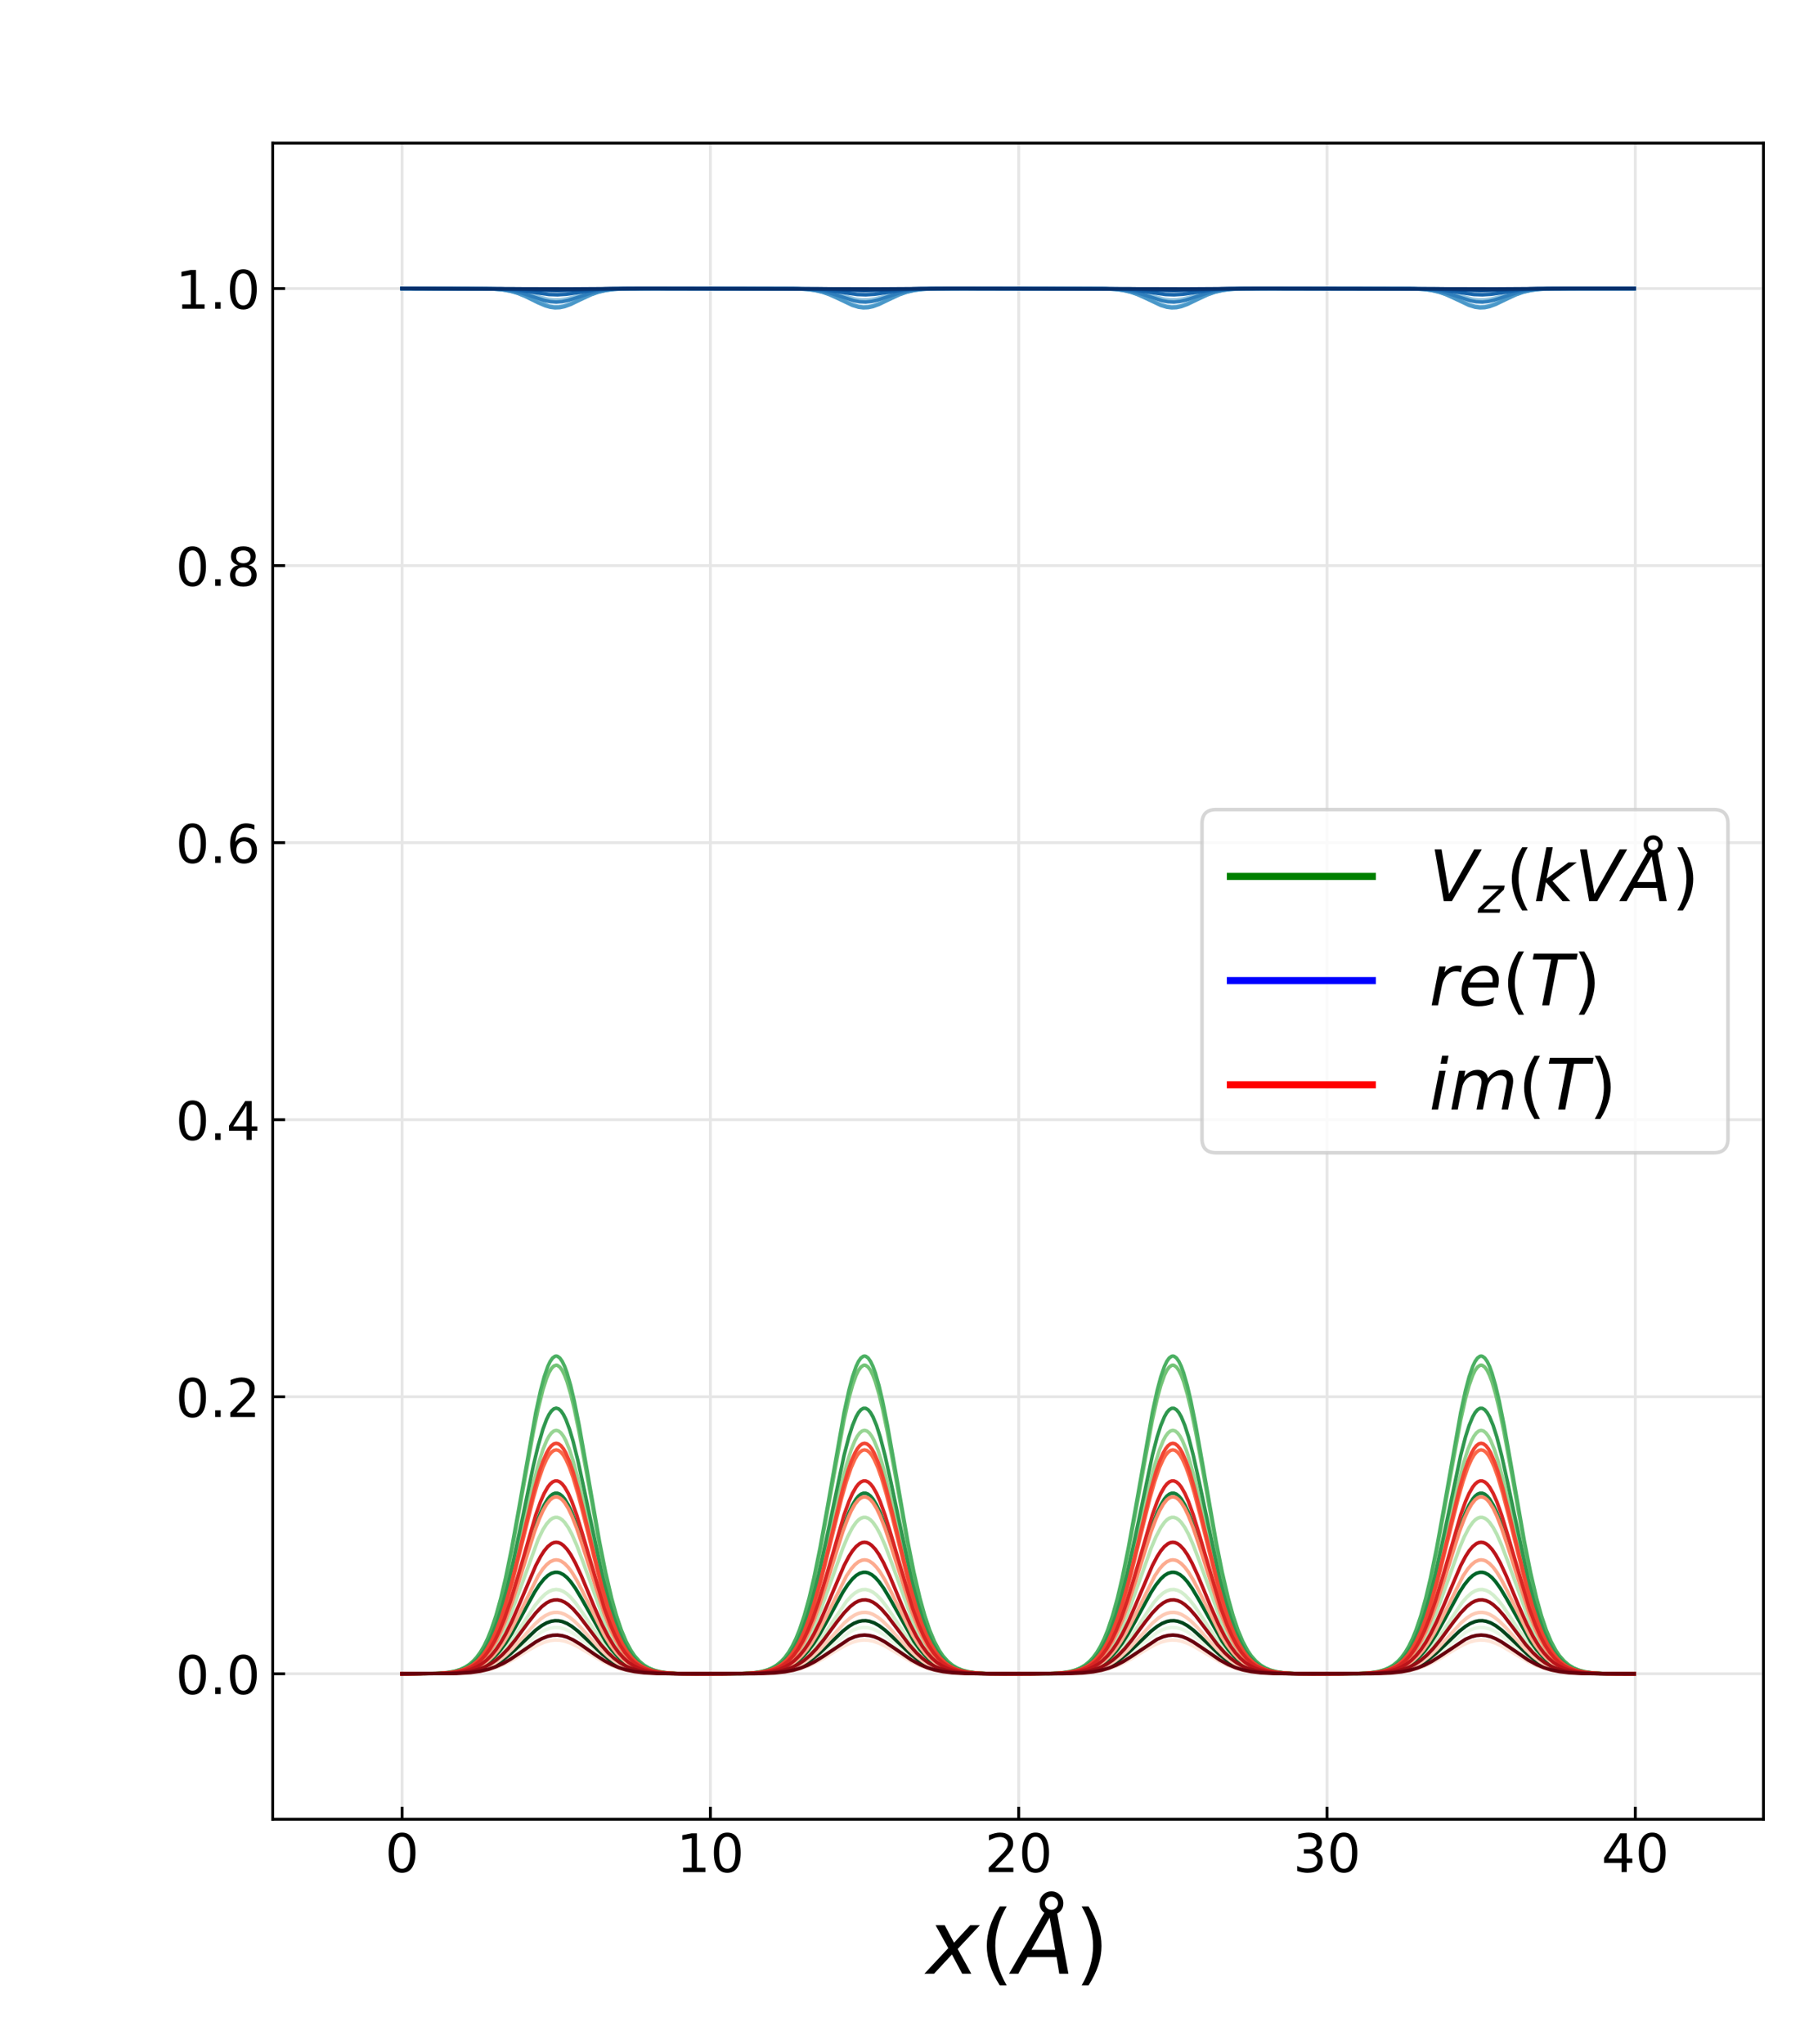 <?xml version="1.0" encoding="utf-8" standalone="no"?>
<!DOCTYPE svg PUBLIC "-//W3C//DTD SVG 1.1//EN"
  "http://www.w3.org/Graphics/SVG/1.1/DTD/svg11.dtd">
<!-- Created with matplotlib (https://matplotlib.org/) -->
<svg height="576pt" version="1.1" viewBox="0 0 512.25 576" width="512.25pt" xmlns="http://www.w3.org/2000/svg" xmlns:xlink="http://www.w3.org/1999/xlink">
 <defs>
  <style type="text/css">
*{stroke-linecap:butt;stroke-linejoin:round;}
  </style>
 </defs>
 <g id="figure_1">
  <g id="patch_1">
   <path d="M 0 576 
L 512.25 576 
L 512.25 0 
L 0 0 
z
" style="fill:#ffffff;"/>
  </g>
  <g id="axes_1">
   <g id="patch_2">
    <path d="M 76.838 512.64 
L 496.882 512.64 
L 496.882 40.32 
L 76.838 40.32 
z
" style="fill:#ffffff;"/>
   </g>
   <g id="matplotlib.axis_1">
    <g id="xtick_1">
     <g id="line2d_1">
      <path clip-path="url(#p62c1eae4ef)" d="M 113.288 512.64 
L 113.288 40.32 
" style="fill:none;stroke:#e6e6e6;stroke-linecap:square;stroke-width:0.8;"/>
     </g>
     <g id="line2d_2">
      <defs>
       <path d="M 0 0 
L 0 -3.5 
" id="m4e70af8c4e" style="stroke:#000000;stroke-width:0.8;"/>
      </defs>
      <g>
       <use style="stroke:#000000;stroke-width:0.8;" x="113.288" xlink:href="#m4e70af8c4e" y="512.64"/>
      </g>
     </g>
     <g id="text_1">
      <!-- 0 -->
      <defs>
       <path d="M 31.781 66.406 
Q 24.172 66.406 20.328 58.906 
Q 16.5 51.422 16.5 36.375 
Q 16.5 21.391 20.328 13.891 
Q 24.172 6.391 31.781 6.391 
Q 39.453 6.391 43.281 13.891 
Q 47.125 21.391 47.125 36.375 
Q 47.125 51.422 43.281 58.906 
Q 39.453 66.406 31.781 66.406 
z
M 31.781 74.219 
Q 44.047 74.219 50.516 64.516 
Q 56.984 54.828 56.984 36.375 
Q 56.984 17.969 50.516 8.266 
Q 44.047 -1.422 31.781 -1.422 
Q 19.531 -1.422 13.062 8.266 
Q 6.594 17.969 6.594 36.375 
Q 6.594 54.828 13.062 64.516 
Q 19.531 74.219 31.781 74.219 
z
" id="DejaVuSans-48"/>
      </defs>
      <g transform="translate(108.516 527.538)scale(0.15 -0.15)">
       <use xlink:href="#DejaVuSans-48"/>
      </g>
     </g>
    </g>
    <g id="xtick_2">
     <g id="line2d_3">
      <path clip-path="url(#p62c1eae4ef)" d="M 200.159 512.64 
L 200.159 40.32 
" style="fill:none;stroke:#e6e6e6;stroke-linecap:square;stroke-width:0.8;"/>
     </g>
     <g id="line2d_4">
      <g>
       <use style="stroke:#000000;stroke-width:0.8;" x="200.159" xlink:href="#m4e70af8c4e" y="512.64"/>
      </g>
     </g>
     <g id="text_2">
      <!-- 10 -->
      <defs>
       <path d="M 12.406 8.297 
L 28.516 8.297 
L 28.516 63.922 
L 10.984 60.406 
L 10.984 69.391 
L 28.422 72.906 
L 38.281 72.906 
L 38.281 8.297 
L 54.391 8.297 
L 54.391 0 
L 12.406 0 
z
" id="DejaVuSans-49"/>
      </defs>
      <g transform="translate(190.615 527.538)scale(0.15 -0.15)">
       <use xlink:href="#DejaVuSans-49"/>
       <use x="63.623" xlink:href="#DejaVuSans-48"/>
      </g>
     </g>
    </g>
    <g id="xtick_3">
     <g id="line2d_5">
      <path clip-path="url(#p62c1eae4ef)" d="M 287.03 512.64 
L 287.03 40.32 
" style="fill:none;stroke:#e6e6e6;stroke-linecap:square;stroke-width:0.8;"/>
     </g>
     <g id="line2d_6">
      <g>
       <use style="stroke:#000000;stroke-width:0.8;" x="287.03" xlink:href="#m4e70af8c4e" y="512.64"/>
      </g>
     </g>
     <g id="text_3">
      <!-- 20 -->
      <defs>
       <path d="M 19.188 8.297 
L 53.609 8.297 
L 53.609 0 
L 7.328 0 
L 7.328 8.297 
Q 12.938 14.109 22.625 23.891 
Q 32.328 33.688 34.812 36.531 
Q 39.547 41.844 41.422 45.531 
Q 43.312 49.219 43.312 52.781 
Q 43.312 58.594 39.234 62.25 
Q 35.156 65.922 28.609 65.922 
Q 23.969 65.922 18.812 64.312 
Q 13.672 62.703 7.812 59.422 
L 7.812 69.391 
Q 13.766 71.781 18.938 73 
Q 24.125 74.219 28.422 74.219 
Q 39.75 74.219 46.484 68.547 
Q 53.219 62.891 53.219 53.422 
Q 53.219 48.922 51.531 44.891 
Q 49.859 40.875 45.406 35.406 
Q 44.188 33.984 37.641 27.219 
Q 31.109 20.453 19.188 8.297 
z
" id="DejaVuSans-50"/>
      </defs>
      <g transform="translate(277.486 527.538)scale(0.15 -0.15)">
       <use xlink:href="#DejaVuSans-50"/>
       <use x="63.623" xlink:href="#DejaVuSans-48"/>
      </g>
     </g>
    </g>
    <g id="xtick_4">
     <g id="line2d_7">
      <path clip-path="url(#p62c1eae4ef)" d="M 373.901 512.64 
L 373.901 40.32 
" style="fill:none;stroke:#e6e6e6;stroke-linecap:square;stroke-width:0.8;"/>
     </g>
     <g id="line2d_8">
      <g>
       <use style="stroke:#000000;stroke-width:0.8;" x="373.901" xlink:href="#m4e70af8c4e" y="512.64"/>
      </g>
     </g>
     <g id="text_4">
      <!-- 30 -->
      <defs>
       <path d="M 40.578 39.312 
Q 47.656 37.797 51.625 33 
Q 55.609 28.219 55.609 21.188 
Q 55.609 10.406 48.188 4.484 
Q 40.766 -1.422 27.094 -1.422 
Q 22.516 -1.422 17.656 -0.516 
Q 12.797 0.391 7.625 2.203 
L 7.625 11.719 
Q 11.719 9.328 16.594 8.109 
Q 21.484 6.891 26.812 6.891 
Q 36.078 6.891 40.938 10.547 
Q 45.797 14.203 45.797 21.188 
Q 45.797 27.641 41.281 31.266 
Q 36.766 34.906 28.719 34.906 
L 20.219 34.906 
L 20.219 43.016 
L 29.109 43.016 
Q 36.375 43.016 40.234 45.922 
Q 44.094 48.828 44.094 54.297 
Q 44.094 59.906 40.109 62.906 
Q 36.141 65.922 28.719 65.922 
Q 24.656 65.922 20.016 65.031 
Q 15.375 64.156 9.812 62.312 
L 9.812 71.094 
Q 15.438 72.656 20.344 73.438 
Q 25.25 74.219 29.594 74.219 
Q 40.828 74.219 47.359 69.109 
Q 53.906 64.016 53.906 55.328 
Q 53.906 49.266 50.438 45.094 
Q 46.969 40.922 40.578 39.312 
z
" id="DejaVuSans-51"/>
      </defs>
      <g transform="translate(364.357 527.538)scale(0.15 -0.15)">
       <use xlink:href="#DejaVuSans-51"/>
       <use x="63.623" xlink:href="#DejaVuSans-48"/>
      </g>
     </g>
    </g>
    <g id="xtick_5">
     <g id="line2d_9">
      <path clip-path="url(#p62c1eae4ef)" d="M 460.772 512.64 
L 460.772 40.32 
" style="fill:none;stroke:#e6e6e6;stroke-linecap:square;stroke-width:0.8;"/>
     </g>
     <g id="line2d_10">
      <g>
       <use style="stroke:#000000;stroke-width:0.8;" x="460.772" xlink:href="#m4e70af8c4e" y="512.64"/>
      </g>
     </g>
     <g id="text_5">
      <!-- 40 -->
      <defs>
       <path d="M 37.797 64.312 
L 12.891 25.391 
L 37.797 25.391 
z
M 35.203 72.906 
L 47.609 72.906 
L 47.609 25.391 
L 58.016 25.391 
L 58.016 17.188 
L 47.609 17.188 
L 47.609 0 
L 37.797 0 
L 37.797 17.188 
L 4.891 17.188 
L 4.891 26.703 
z
" id="DejaVuSans-52"/>
      </defs>
      <g transform="translate(451.228 527.538)scale(0.15 -0.15)">
       <use xlink:href="#DejaVuSans-52"/>
       <use x="63.623" xlink:href="#DejaVuSans-48"/>
      </g>
     </g>
    </g>
    <g id="text_6">
     <!-- $x(\AA)$ -->
     <defs>
      <path d="M 60.016 54.688 
L 34.906 27.875 
L 50.297 0 
L 39.984 0 
L 28.422 21.688 
L 8.297 0 
L -2.594 0 
L 24.312 28.812 
L 10.016 54.688 
L 20.312 54.688 
L 30.812 34.906 
L 49.125 54.688 
z
" id="DejaVuSans-Oblique-120"/>
      <path d="M 31 75.875 
Q 24.469 64.656 21.281 53.656 
Q 18.109 42.672 18.109 31.391 
Q 18.109 20.125 21.312 9.062 
Q 24.516 -2 31 -13.188 
L 23.188 -13.188 
Q 15.875 -1.703 12.234 9.375 
Q 8.594 20.453 8.594 31.391 
Q 8.594 42.281 12.203 53.312 
Q 15.828 64.359 23.188 75.875 
z
" id="DejaVuSans-40"/>
      <path d="M 49.812 79.391 
Q 49.812 82.469 47.625 84.641 
Q 45.453 86.812 42.391 86.812 
Q 39.266 86.812 37.141 84.688 
Q 35.016 82.562 35.016 79.391 
Q 35.016 76.312 37.141 74.156 
Q 39.266 72.016 42.391 72.016 
Q 45.453 72.016 47.625 74.156 
Q 49.812 76.312 49.812 79.391 
z
M 34.422 68.703 
Q 31.781 70.516 30.391 73.266 
Q 29 76.031 29 79.391 
Q 29 84.969 32.906 88.891 
Q 36.812 92.828 42.391 92.828 
Q 47.953 92.828 51.875 88.891 
Q 55.812 84.969 55.812 79.391 
Q 55.812 75.531 54.031 72.547 
Q 52.25 69.578 48.875 67.828 
L 61.531 0 
L 51.219 0 
L 48.188 18.703 
L 15.375 18.703 
L 5.078 0 
L -5.328 0 
z
M 40.375 63.188 
L 19.922 26.906 
L 46.688 26.906 
z
" id="DejaVuSans-Oblique-197"/>
      <path d="M 8.016 75.875 
L 15.828 75.875 
Q 23.141 64.359 26.781 53.312 
Q 30.422 42.281 30.422 31.391 
Q 30.422 20.453 26.781 9.375 
Q 23.141 -1.703 15.828 -13.188 
L 8.016 -13.188 
Q 14.5 -2 17.703 9.062 
Q 20.906 20.125 20.906 31.391 
Q 20.906 42.672 17.703 53.656 
Q 14.5 64.656 8.016 75.875 
z
" id="DejaVuSans-41"/>
     </defs>
     <g transform="translate(261.11 556.208)scale(0.25 -0.25)">
      <use transform="translate(0 0.172)" xlink:href="#DejaVuSans-Oblique-120"/>
      <use transform="translate(59.18 0.172)" xlink:href="#DejaVuSans-40"/>
      <use transform="translate(98.193 0.172)" xlink:href="#DejaVuSans-Oblique-197"/>
      <use transform="translate(166.602 0.172)" xlink:href="#DejaVuSans-41"/>
     </g>
    </g>
   </g>
   <g id="matplotlib.axis_2">
    <g id="ytick_1">
     <g id="line2d_11">
      <path clip-path="url(#p62c1eae4ef)" d="M 76.838 471.654 
L 496.882 471.654 
" style="fill:none;stroke:#e6e6e6;stroke-linecap:square;stroke-width:0.8;"/>
     </g>
     <g id="line2d_12">
      <defs>
       <path d="M 0 0 
L 3.5 0 
" id="m928ec446ec" style="stroke:#000000;stroke-width:0.8;"/>
      </defs>
      <g>
       <use style="stroke:#000000;stroke-width:0.8;" x="76.838" xlink:href="#m928ec446ec" y="471.654"/>
      </g>
     </g>
     <g id="text_7">
      <!-- 0.0 -->
      <defs>
       <path d="M 10.688 12.406 
L 21 12.406 
L 21 0 
L 10.688 0 
z
" id="DejaVuSans-46"/>
      </defs>
      <g transform="translate(49.483 477.353)scale(0.15 -0.15)">
       <use xlink:href="#DejaVuSans-48"/>
       <use x="63.623" xlink:href="#DejaVuSans-46"/>
       <use x="95.41" xlink:href="#DejaVuSans-48"/>
      </g>
     </g>
    </g>
    <g id="ytick_2">
     <g id="line2d_13">
      <path clip-path="url(#p62c1eae4ef)" d="M 76.838 393.584 
L 496.882 393.584 
" style="fill:none;stroke:#e6e6e6;stroke-linecap:square;stroke-width:0.8;"/>
     </g>
     <g id="line2d_14">
      <g>
       <use style="stroke:#000000;stroke-width:0.8;" x="76.838" xlink:href="#m928ec446ec" y="393.584"/>
      </g>
     </g>
     <g id="text_8">
      <!-- 0.2 -->
      <g transform="translate(49.483 399.283)scale(0.15 -0.15)">
       <use xlink:href="#DejaVuSans-48"/>
       <use x="63.623" xlink:href="#DejaVuSans-46"/>
       <use x="95.41" xlink:href="#DejaVuSans-50"/>
      </g>
     </g>
    </g>
    <g id="ytick_3">
     <g id="line2d_15">
      <path clip-path="url(#p62c1eae4ef)" d="M 76.838 315.515 
L 496.882 315.515 
" style="fill:none;stroke:#e6e6e6;stroke-linecap:square;stroke-width:0.8;"/>
     </g>
     <g id="line2d_16">
      <g>
       <use style="stroke:#000000;stroke-width:0.8;" x="76.838" xlink:href="#m928ec446ec" y="315.515"/>
      </g>
     </g>
     <g id="text_9">
      <!-- 0.4 -->
      <g transform="translate(49.483 321.214)scale(0.15 -0.15)">
       <use xlink:href="#DejaVuSans-48"/>
       <use x="63.623" xlink:href="#DejaVuSans-46"/>
       <use x="95.41" xlink:href="#DejaVuSans-52"/>
      </g>
     </g>
    </g>
    <g id="ytick_4">
     <g id="line2d_17">
      <path clip-path="url(#p62c1eae4ef)" d="M 76.838 237.445 
L 496.882 237.445 
" style="fill:none;stroke:#e6e6e6;stroke-linecap:square;stroke-width:0.8;"/>
     </g>
     <g id="line2d_18">
      <g>
       <use style="stroke:#000000;stroke-width:0.8;" x="76.838" xlink:href="#m928ec446ec" y="237.445"/>
      </g>
     </g>
     <g id="text_10">
      <!-- 0.6 -->
      <defs>
       <path d="M 33.016 40.375 
Q 26.375 40.375 22.484 35.828 
Q 18.609 31.297 18.609 23.391 
Q 18.609 15.531 22.484 10.953 
Q 26.375 6.391 33.016 6.391 
Q 39.656 6.391 43.531 10.953 
Q 47.406 15.531 47.406 23.391 
Q 47.406 31.297 43.531 35.828 
Q 39.656 40.375 33.016 40.375 
z
M 52.594 71.297 
L 52.594 62.312 
Q 48.875 64.062 45.094 64.984 
Q 41.312 65.922 37.594 65.922 
Q 27.828 65.922 22.672 59.328 
Q 17.531 52.734 16.797 39.406 
Q 19.672 43.656 24.016 45.922 
Q 28.375 48.188 33.594 48.188 
Q 44.578 48.188 50.953 41.516 
Q 57.328 34.859 57.328 23.391 
Q 57.328 12.156 50.688 5.359 
Q 44.047 -1.422 33.016 -1.422 
Q 20.359 -1.422 13.672 8.266 
Q 6.984 17.969 6.984 36.375 
Q 6.984 53.656 15.188 63.938 
Q 23.391 74.219 37.203 74.219 
Q 40.922 74.219 44.703 73.484 
Q 48.484 72.75 52.594 71.297 
z
" id="DejaVuSans-54"/>
      </defs>
      <g transform="translate(49.483 243.144)scale(0.15 -0.15)">
       <use xlink:href="#DejaVuSans-48"/>
       <use x="63.623" xlink:href="#DejaVuSans-46"/>
       <use x="95.41" xlink:href="#DejaVuSans-54"/>
      </g>
     </g>
    </g>
    <g id="ytick_5">
     <g id="line2d_19">
      <path clip-path="url(#p62c1eae4ef)" d="M 76.838 159.376 
L 496.882 159.376 
" style="fill:none;stroke:#e6e6e6;stroke-linecap:square;stroke-width:0.8;"/>
     </g>
     <g id="line2d_20">
      <g>
       <use style="stroke:#000000;stroke-width:0.8;" x="76.838" xlink:href="#m928ec446ec" y="159.376"/>
      </g>
     </g>
     <g id="text_11">
      <!-- 0.8 -->
      <defs>
       <path d="M 31.781 34.625 
Q 24.75 34.625 20.719 30.859 
Q 16.703 27.094 16.703 20.516 
Q 16.703 13.922 20.719 10.156 
Q 24.75 6.391 31.781 6.391 
Q 38.812 6.391 42.859 10.172 
Q 46.922 13.969 46.922 20.516 
Q 46.922 27.094 42.891 30.859 
Q 38.875 34.625 31.781 34.625 
z
M 21.922 38.812 
Q 15.578 40.375 12.031 44.719 
Q 8.5 49.078 8.5 55.328 
Q 8.5 64.062 14.719 69.141 
Q 20.953 74.219 31.781 74.219 
Q 42.672 74.219 48.875 69.141 
Q 55.078 64.062 55.078 55.328 
Q 55.078 49.078 51.531 44.719 
Q 48 40.375 41.703 38.812 
Q 48.828 37.156 52.797 32.312 
Q 56.781 27.484 56.781 20.516 
Q 56.781 9.906 50.312 4.234 
Q 43.844 -1.422 31.781 -1.422 
Q 19.734 -1.422 13.25 4.234 
Q 6.781 9.906 6.781 20.516 
Q 6.781 27.484 10.781 32.312 
Q 14.797 37.156 21.922 38.812 
z
M 18.312 54.391 
Q 18.312 48.734 21.844 45.562 
Q 25.391 42.391 31.781 42.391 
Q 38.141 42.391 41.719 45.562 
Q 45.312 48.734 45.312 54.391 
Q 45.312 60.062 41.719 63.234 
Q 38.141 66.406 31.781 66.406 
Q 25.391 66.406 21.844 63.234 
Q 18.312 60.062 18.312 54.391 
z
" id="DejaVuSans-56"/>
      </defs>
      <g transform="translate(49.483 165.075)scale(0.15 -0.15)">
       <use xlink:href="#DejaVuSans-48"/>
       <use x="63.623" xlink:href="#DejaVuSans-46"/>
       <use x="95.41" xlink:href="#DejaVuSans-56"/>
      </g>
     </g>
    </g>
    <g id="ytick_6">
     <g id="line2d_21">
      <path clip-path="url(#p62c1eae4ef)" d="M 76.838 81.306 
L 496.882 81.306 
" style="fill:none;stroke:#e6e6e6;stroke-linecap:square;stroke-width:0.8;"/>
     </g>
     <g id="line2d_22">
      <g>
       <use style="stroke:#000000;stroke-width:0.8;" x="76.838" xlink:href="#m928ec446ec" y="81.306"/>
      </g>
     </g>
     <g id="text_12">
      <!-- 1.0 -->
      <g transform="translate(49.483 87.005)scale(0.15 -0.15)">
       <use xlink:href="#DejaVuSans-49"/>
       <use x="63.623" xlink:href="#DejaVuSans-46"/>
       <use x="95.41" xlink:href="#DejaVuSans-48"/>
      </g>
     </g>
    </g>
   </g>
   <g id="line2d_23">
    <path clip-path="url(#p62c1eae4ef)" d="M 113.288 471.653 
L 128.219 471.545 
L 131.951 471.302 
L 134.666 470.909 
L 136.702 470.421 
L 138.738 469.709 
L 140.774 468.733 
L 142.81 467.475 
L 145.186 465.688 
L 152.312 460.002 
L 153.669 459.286 
L 155.026 458.807 
L 156.384 458.596 
L 157.741 458.667 
L 159.099 459.015 
L 160.456 459.617 
L 162.153 460.67 
L 164.189 462.244 
L 170.636 467.475 
L 172.672 468.733 
L 174.708 469.709 
L 176.744 470.421 
L 178.78 470.909 
L 181.156 471.265 
L 184.21 471.501 
L 188.96 471.625 
L 202.195 471.653 
L 215.09 471.545 
L 218.822 471.302 
L 221.537 470.909 
L 223.573 470.421 
L 225.609 469.709 
L 227.645 468.733 
L 229.681 467.475 
L 232.057 465.688 
L 239.183 460.002 
L 240.54 459.286 
L 241.897 458.807 
L 243.255 458.596 
L 244.612 458.667 
L 245.97 459.015 
L 247.327 459.617 
L 249.024 460.67 
L 251.06 462.244 
L 257.507 467.475 
L 259.543 468.733 
L 261.579 469.709 
L 263.615 470.421 
L 265.651 470.909 
L 268.027 471.265 
L 271.081 471.501 
L 275.831 471.625 
L 289.066 471.653 
L 301.961 471.545 
L 305.693 471.302 
L 308.408 470.909 
L 310.444 470.421 
L 312.48 469.709 
L 314.516 468.733 
L 316.552 467.475 
L 318.928 465.688 
L 326.054 460.002 
L 327.411 459.286 
L 328.768 458.807 
L 330.126 458.596 
L 331.483 458.667 
L 332.841 459.015 
L 334.198 459.617 
L 335.895 460.67 
L 337.931 462.244 
L 344.378 467.475 
L 346.414 468.733 
L 348.45 469.709 
L 350.486 470.421 
L 352.522 470.909 
L 354.898 471.265 
L 357.952 471.501 
L 362.702 471.625 
L 375.937 471.653 
L 388.832 471.545 
L 392.564 471.302 
L 395.279 470.909 
L 397.315 470.421 
L 399.351 469.709 
L 401.387 468.733 
L 403.423 467.475 
L 405.799 465.688 
L 412.925 460.002 
L 414.282 459.286 
L 415.639 458.807 
L 416.997 458.596 
L 418.354 458.667 
L 419.712 459.015 
L 421.069 459.617 
L 422.766 460.67 
L 424.802 462.244 
L 431.249 467.475 
L 433.285 468.733 
L 435.321 469.709 
L 437.357 470.421 
L 439.393 470.909 
L 441.769 471.265 
L 444.823 471.501 
L 449.573 471.625 
L 460.432 471.653 
L 460.432 471.653 
" style="fill:none;stroke:#e9f7e5;stroke-linecap:square;"/>
   </g>
   <g id="line2d_24">
    <path clip-path="url(#p62c1eae4ef)" d="M 113.288 471.653 
L 126.522 471.543 
L 129.915 471.309 
L 132.291 470.947 
L 134.327 470.415 
L 136.023 469.748 
L 137.72 468.82 
L 139.417 467.581 
L 141.114 465.995 
L 142.81 464.053 
L 144.507 461.785 
L 146.882 458.218 
L 150.615 452.575 
L 152.312 450.461 
L 153.669 449.157 
L 154.687 448.46 
L 155.705 448.032 
L 156.723 447.887 
L 157.741 448.032 
L 158.759 448.46 
L 159.777 449.157 
L 160.795 450.098 
L 162.153 451.675 
L 163.849 454.031 
L 170.975 464.469 
L 172.672 466.341 
L 174.369 467.856 
L 176.066 469.029 
L 177.762 469.901 
L 179.459 470.522 
L 181.495 471.013 
L 183.87 471.344 
L 187.264 471.556 
L 193.033 471.644 
L 211.018 471.608 
L 215.429 471.432 
L 218.144 471.13 
L 220.18 470.713 
L 221.876 470.176 
L 223.573 469.411 
L 225.27 468.364 
L 226.967 466.989 
L 228.663 465.26 
L 230.36 463.182 
L 232.396 460.298 
L 238.504 451.25 
L 239.861 449.759 
L 240.879 448.897 
L 241.897 448.287 
L 242.915 447.951 
L 243.934 447.903 
L 244.952 448.144 
L 245.97 448.664 
L 246.988 449.445 
L 248.345 450.845 
L 249.702 452.575 
L 251.738 455.572 
L 256.489 462.727 
L 258.186 464.871 
L 259.882 466.672 
L 261.579 468.117 
L 263.276 469.226 
L 264.973 470.043 
L 266.669 470.621 
L 268.705 471.074 
L 271.081 471.376 
L 274.474 471.567 
L 280.582 471.646 
L 298.567 471.594 
L 302.639 471.405 
L 305.354 471.074 
L 307.39 470.621 
L 309.087 470.043 
L 310.783 469.226 
L 312.48 468.117 
L 314.177 466.672 
L 315.874 464.871 
L 317.57 462.727 
L 319.606 459.786 
L 325.036 451.675 
L 326.393 450.098 
L 327.75 448.897 
L 328.768 448.287 
L 329.786 447.951 
L 330.805 447.903 
L 331.823 448.144 
L 332.841 448.664 
L 333.859 449.445 
L 335.216 450.845 
L 336.573 452.575 
L 338.609 455.572 
L 343.36 462.727 
L 345.057 464.871 
L 346.753 466.672 
L 348.45 468.117 
L 350.147 469.226 
L 351.844 470.043 
L 353.54 470.621 
L 355.576 471.074 
L 357.952 471.376 
L 361.345 471.567 
L 367.453 471.646 
L 385.438 471.594 
L 389.51 471.405 
L 392.225 471.074 
L 394.261 470.621 
L 395.958 470.043 
L 397.654 469.226 
L 399.351 468.117 
L 401.048 466.672 
L 402.745 464.871 
L 404.441 462.727 
L 406.477 459.786 
L 411.907 451.675 
L 413.264 450.098 
L 414.621 448.897 
L 415.639 448.287 
L 416.657 447.951 
L 417.675 447.903 
L 418.694 448.144 
L 419.712 448.664 
L 420.73 449.445 
L 422.087 450.845 
L 423.444 452.575 
L 425.48 455.572 
L 430.231 462.727 
L 431.928 464.871 
L 433.624 466.672 
L 435.321 468.117 
L 437.018 469.226 
L 438.715 470.043 
L 440.411 470.621 
L 442.447 471.074 
L 444.823 471.376 
L 448.216 471.567 
L 454.324 471.646 
L 460.432 471.653 
L 460.432 471.653 
" style="fill:none;stroke:#d3eecd;stroke-linecap:square;"/>
   </g>
   <g id="line2d_25">
    <path clip-path="url(#p62c1eae4ef)" d="M 113.288 471.653 
L 124.825 471.544 
L 128.219 471.285 
L 130.255 470.942 
L 131.951 470.466 
L 133.648 469.737 
L 135.005 468.912 
L 136.363 467.815 
L 137.72 466.396 
L 139.078 464.606 
L 140.435 462.41 
L 141.792 459.789 
L 143.489 455.933 
L 145.525 450.581 
L 151.633 433.794 
L 152.99 431.027 
L 154.008 429.426 
L 155.026 428.294 
L 155.705 427.821 
L 156.384 427.582 
L 157.063 427.582 
L 157.741 427.821 
L 158.42 428.294 
L 159.099 428.994 
L 160.117 430.444 
L 161.135 432.328 
L 162.492 435.402 
L 164.189 439.892 
L 170.297 456.753 
L 171.993 460.484 
L 173.351 462.998 
L 174.708 465.09 
L 176.066 466.784 
L 177.423 468.118 
L 178.78 469.141 
L 180.138 469.907 
L 181.834 470.578 
L 183.531 471.014 
L 185.906 471.361 
L 188.96 471.557 
L 194.39 471.643 
L 209.66 471.604 
L 213.732 471.423 
L 216.447 471.079 
L 218.483 470.578 
L 220.18 469.907 
L 221.537 469.141 
L 222.894 468.118 
L 224.252 466.784 
L 225.609 465.09 
L 226.967 462.998 
L 228.324 460.484 
L 229.681 457.549 
L 231.378 453.341 
L 233.753 446.722 
L 237.486 436.252 
L 238.843 433.042 
L 240.201 430.444 
L 241.219 428.994 
L 241.897 428.294 
L 242.576 427.821 
L 243.255 427.582 
L 243.934 427.582 
L 244.612 427.821 
L 245.291 428.294 
L 245.97 428.994 
L 246.988 430.444 
L 248.006 432.328 
L 249.363 435.402 
L 251.06 439.892 
L 257.168 456.753 
L 258.864 460.484 
L 260.222 462.998 
L 261.579 465.09 
L 262.937 466.784 
L 264.294 468.118 
L 265.651 469.141 
L 267.009 469.907 
L 268.705 470.578 
L 270.402 471.014 
L 272.777 471.361 
L 275.831 471.557 
L 281.261 471.643 
L 296.531 471.604 
L 300.603 471.423 
L 303.318 471.079 
L 305.354 470.578 
L 307.051 469.907 
L 308.408 469.141 
L 309.765 468.118 
L 311.123 466.784 
L 312.48 465.09 
L 313.838 462.998 
L 315.195 460.484 
L 316.552 457.549 
L 318.249 453.341 
L 320.624 446.722 
L 324.357 436.252 
L 325.714 433.042 
L 327.072 430.444 
L 328.09 428.994 
L 328.768 428.294 
L 329.447 427.821 
L 330.126 427.582 
L 330.805 427.582 
L 331.483 427.821 
L 332.162 428.294 
L 332.841 428.994 
L 333.859 430.444 
L 334.877 432.328 
L 336.234 435.402 
L 337.931 439.892 
L 344.039 456.753 
L 345.735 460.484 
L 347.093 462.998 
L 348.45 465.09 
L 349.808 466.784 
L 351.165 468.118 
L 352.522 469.141 
L 353.88 469.907 
L 355.576 470.578 
L 357.273 471.014 
L 359.648 471.361 
L 362.702 471.557 
L 368.132 471.643 
L 383.402 471.604 
L 387.474 471.423 
L 390.189 471.079 
L 392.225 470.578 
L 393.922 469.907 
L 395.279 469.141 
L 396.636 468.118 
L 397.994 466.784 
L 399.351 465.09 
L 400.709 462.998 
L 402.066 460.484 
L 403.423 457.549 
L 405.12 453.341 
L 407.495 446.722 
L 411.228 436.252 
L 412.585 433.042 
L 413.943 430.444 
L 414.961 428.994 
L 415.639 428.294 
L 416.318 427.821 
L 416.997 427.582 
L 417.675 427.582 
L 418.354 427.821 
L 419.033 428.294 
L 419.712 428.994 
L 420.73 430.444 
L 421.748 432.328 
L 423.105 435.402 
L 424.802 439.892 
L 430.91 456.753 
L 432.606 460.484 
L 433.964 462.998 
L 435.321 465.09 
L 436.679 466.784 
L 438.036 468.118 
L 439.393 469.141 
L 440.751 469.907 
L 442.447 470.578 
L 444.144 471.014 
L 446.519 471.361 
L 449.573 471.557 
L 455.003 471.643 
L 460.432 471.653 
L 460.432 471.653 
" style="fill:none;stroke:#b8e3b2;stroke-linecap:square;"/>
   </g>
   <g id="line2d_26">
    <path clip-path="url(#p62c1eae4ef)" d="M 113.288 471.652 
L 123.468 471.552 
L 126.522 471.335 
L 128.558 471.012 
L 130.255 470.546 
L 131.612 469.981 
L 132.969 469.181 
L 134.327 468.078 
L 135.345 467.005 
L 136.363 465.683 
L 137.381 464.078 
L 138.738 461.445 
L 140.096 458.19 
L 141.453 454.28 
L 142.81 449.715 
L 144.507 443.169 
L 146.882 432.873 
L 150.276 417.951 
L 151.633 412.763 
L 152.99 408.459 
L 154.008 405.969 
L 154.687 404.709 
L 155.366 403.795 
L 156.045 403.241 
L 156.723 403.055 
L 157.402 403.241 
L 158.081 403.795 
L 158.759 404.709 
L 159.438 405.969 
L 160.456 408.459 
L 161.474 411.593 
L 162.831 416.587 
L 164.528 423.734 
L 169.618 445.889 
L 171.315 452.077 
L 172.672 456.318 
L 174.03 459.898 
L 175.387 462.836 
L 176.744 465.181 
L 178.102 467.005 
L 179.459 468.386 
L 180.816 469.407 
L 182.174 470.142 
L 183.87 470.76 
L 185.567 471.143 
L 187.942 471.433 
L 191.336 471.595 
L 198.462 471.651 
L 210.339 471.552 
L 213.393 471.335 
L 215.429 471.012 
L 217.126 470.546 
L 218.483 469.981 
L 219.84 469.181 
L 221.198 468.078 
L 222.216 467.005 
L 223.234 465.683 
L 224.252 464.078 
L 225.609 461.445 
L 226.967 458.19 
L 228.324 454.28 
L 229.681 449.715 
L 231.378 443.169 
L 233.753 432.873 
L 237.147 417.951 
L 238.504 412.763 
L 239.861 408.459 
L 240.879 405.969 
L 241.558 404.709 
L 242.237 403.795 
L 242.915 403.241 
L 243.594 403.055 
L 244.273 403.241 
L 244.952 403.795 
L 245.63 404.709 
L 246.309 405.969 
L 247.327 408.459 
L 248.345 411.593 
L 249.702 416.587 
L 251.399 423.734 
L 256.489 445.889 
L 258.186 452.077 
L 259.543 456.318 
L 260.901 459.898 
L 262.258 462.836 
L 263.615 465.181 
L 264.973 467.005 
L 266.33 468.386 
L 267.687 469.407 
L 269.045 470.142 
L 270.741 470.76 
L 272.438 471.143 
L 274.813 471.433 
L 278.207 471.595 
L 285.333 471.651 
L 297.21 471.552 
L 300.264 471.335 
L 302.3 471.012 
L 303.997 470.546 
L 305.354 469.981 
L 306.711 469.181 
L 308.069 468.078 
L 309.087 467.005 
L 310.105 465.683 
L 311.123 464.078 
L 312.48 461.445 
L 313.838 458.19 
L 315.195 454.28 
L 316.552 449.715 
L 318.249 443.169 
L 320.624 432.873 
L 324.018 417.951 
L 325.375 412.763 
L 326.732 408.459 
L 327.75 405.969 
L 328.429 404.709 
L 329.108 403.795 
L 329.786 403.241 
L 330.465 403.055 
L 331.144 403.241 
L 331.823 403.795 
L 332.501 404.709 
L 333.18 405.969 
L 334.198 408.459 
L 335.216 411.593 
L 336.573 416.587 
L 338.27 423.734 
L 343.36 445.889 
L 345.057 452.077 
L 346.414 456.318 
L 347.771 459.898 
L 349.129 462.836 
L 350.486 465.181 
L 351.844 467.005 
L 353.201 468.386 
L 354.558 469.407 
L 355.916 470.142 
L 357.612 470.76 
L 359.309 471.143 
L 361.684 471.433 
L 365.078 471.595 
L 372.204 471.651 
L 384.081 471.552 
L 387.135 471.335 
L 389.171 471.012 
L 390.868 470.546 
L 392.225 469.981 
L 393.582 469.181 
L 394.94 468.078 
L 395.958 467.005 
L 396.976 465.683 
L 397.994 464.078 
L 399.351 461.445 
L 400.709 458.19 
L 402.066 454.28 
L 403.423 449.715 
L 405.12 443.169 
L 407.495 432.873 
L 410.889 417.951 
L 412.246 412.763 
L 413.603 408.459 
L 414.621 405.969 
L 415.3 404.709 
L 415.979 403.795 
L 416.657 403.241 
L 417.336 403.055 
L 418.015 403.241 
L 418.694 403.795 
L 419.372 404.709 
L 420.051 405.969 
L 421.069 408.459 
L 422.087 411.593 
L 423.444 416.587 
L 425.141 423.734 
L 430.231 445.889 
L 431.928 452.077 
L 433.285 456.318 
L 434.642 459.898 
L 436 462.836 
L 437.357 465.181 
L 438.715 467.005 
L 440.072 468.386 
L 441.429 469.407 
L 442.787 470.142 
L 444.483 470.76 
L 446.18 471.143 
L 448.555 471.433 
L 451.949 471.595 
L 459.075 471.651 
L 460.432 471.652 
L 460.432 471.652 
" style="fill:none;stroke:#98d594;stroke-linecap:square;"/>
   </g>
   <g id="line2d_27">
    <path clip-path="url(#p62c1eae4ef)" d="M 113.288 471.651 
L 123.129 471.541 
L 126.183 471.296 
L 128.219 470.927 
L 129.915 470.391 
L 131.273 469.737 
L 132.63 468.805 
L 133.648 467.874 
L 134.666 466.7 
L 135.684 465.239 
L 136.702 463.449 
L 137.72 461.286 
L 139.078 457.757 
L 140.435 453.426 
L 141.792 448.259 
L 143.15 442.272 
L 144.846 433.764 
L 147.222 420.555 
L 150.276 403.578 
L 151.633 397.001 
L 152.99 391.545 
L 154.008 388.388 
L 154.687 386.792 
L 155.366 385.633 
L 156.045 384.93 
L 156.723 384.695 
L 157.063 384.753 
L 157.741 385.224 
L 158.42 386.156 
L 159.099 387.537 
L 159.777 389.342 
L 160.795 392.785 
L 161.813 397.001 
L 163.171 403.578 
L 165.207 414.737 
L 168.939 435.545 
L 170.636 443.843 
L 172.333 450.948 
L 173.69 455.695 
L 175.048 459.618 
L 176.405 462.771 
L 177.762 465.239 
L 178.78 466.7 
L 180.138 468.21 
L 181.495 469.311 
L 182.852 470.094 
L 184.21 470.638 
L 185.906 471.077 
L 187.942 471.374 
L 190.997 471.568 
L 196.765 471.647 
L 208.982 471.579 
L 212.375 471.374 
L 214.75 471.006 
L 216.447 470.521 
L 217.804 469.923 
L 219.162 469.069 
L 220.18 468.21 
L 221.198 467.121 
L 222.216 465.761 
L 223.234 464.085 
L 224.252 462.051 
L 225.27 459.618 
L 226.627 455.695 
L 227.985 450.948 
L 229.342 445.365 
L 231.039 437.289 
L 233.075 426.335 
L 237.825 400.172 
L 239.183 394.111 
L 240.201 390.396 
L 241.219 387.537 
L 241.897 386.156 
L 242.576 385.224 
L 243.255 384.753 
L 243.594 384.695 
L 243.934 384.753 
L 244.612 385.224 
L 245.291 386.156 
L 245.97 387.537 
L 246.648 389.342 
L 247.666 392.785 
L 248.684 397.001 
L 250.042 403.578 
L 252.078 414.737 
L 255.81 435.545 
L 257.507 443.843 
L 259.204 450.948 
L 260.561 455.695 
L 261.919 459.618 
L 263.276 462.771 
L 264.633 465.239 
L 265.651 466.7 
L 267.009 468.21 
L 268.366 469.311 
L 269.723 470.094 
L 271.081 470.638 
L 272.777 471.077 
L 274.813 471.374 
L 277.867 471.568 
L 283.636 471.647 
L 295.853 471.579 
L 299.246 471.374 
L 301.621 471.006 
L 303.318 470.521 
L 304.675 469.923 
L 306.033 469.069 
L 307.051 468.21 
L 308.069 467.121 
L 309.087 465.761 
L 310.105 464.085 
L 311.123 462.051 
L 312.141 459.618 
L 313.498 455.695 
L 314.856 450.948 
L 316.213 445.365 
L 317.91 437.289 
L 319.946 426.335 
L 324.696 400.172 
L 326.054 394.111 
L 327.072 390.396 
L 328.09 387.537 
L 328.768 386.156 
L 329.447 385.224 
L 330.126 384.753 
L 330.465 384.695 
L 330.805 384.753 
L 331.483 385.224 
L 332.162 386.156 
L 332.841 387.537 
L 333.519 389.342 
L 334.537 392.785 
L 335.555 397.001 
L 336.913 403.578 
L 338.949 414.737 
L 342.681 435.545 
L 344.378 443.843 
L 346.075 450.948 
L 347.432 455.695 
L 348.79 459.618 
L 350.147 462.771 
L 351.504 465.239 
L 352.522 466.7 
L 353.88 468.21 
L 355.237 469.311 
L 356.594 470.094 
L 357.952 470.638 
L 359.648 471.077 
L 361.684 471.374 
L 364.738 471.568 
L 370.507 471.647 
L 382.723 471.579 
L 386.117 471.374 
L 388.492 471.006 
L 390.189 470.521 
L 391.546 469.923 
L 392.904 469.069 
L 393.922 468.21 
L 394.94 467.121 
L 395.958 465.761 
L 396.976 464.085 
L 397.994 462.051 
L 399.012 459.618 
L 400.369 455.695 
L 401.727 450.948 
L 403.084 445.365 
L 404.781 437.289 
L 406.817 426.335 
L 411.567 400.172 
L 412.925 394.111 
L 413.943 390.396 
L 414.961 387.537 
L 415.639 386.156 
L 416.318 385.224 
L 416.997 384.753 
L 417.336 384.695 
L 417.675 384.753 
L 418.354 385.224 
L 419.033 386.156 
L 419.712 387.537 
L 420.39 389.342 
L 421.408 392.785 
L 422.426 397.001 
L 423.784 403.578 
L 425.82 414.737 
L 429.552 435.545 
L 431.249 443.843 
L 432.946 450.948 
L 434.303 455.695 
L 435.661 459.618 
L 437.018 462.771 
L 438.375 465.239 
L 439.393 466.7 
L 440.751 468.21 
L 442.108 469.311 
L 443.465 470.094 
L 444.823 470.638 
L 446.519 471.077 
L 448.555 471.374 
L 451.609 471.568 
L 457.378 471.647 
L 460.432 471.651 
L 460.432 471.651 
" style="fill:none;stroke:#73c476;stroke-linecap:square;"/>
   </g>
   <g id="line2d_28">
    <path clip-path="url(#p62c1eae4ef)" d="M 113.288 471.651 
L 122.789 471.552 
L 125.843 471.328 
L 127.879 470.987 
L 129.576 470.487 
L 130.933 469.872 
L 132.291 468.992 
L 133.309 468.108 
L 134.327 466.987 
L 135.345 465.586 
L 136.363 463.861 
L 137.381 461.767 
L 138.399 459.262 
L 139.756 455.223 
L 141.114 450.335 
L 142.471 444.587 
L 144.168 436.272 
L 146.204 424.994 
L 150.954 398.056 
L 152.312 391.817 
L 153.33 387.992 
L 154.348 385.048 
L 155.026 383.627 
L 155.705 382.666 
L 156.384 382.182 
L 156.723 382.121 
L 157.063 382.182 
L 157.741 382.666 
L 158.42 383.627 
L 159.099 385.048 
L 159.777 386.907 
L 160.795 390.451 
L 161.813 394.792 
L 163.171 401.564 
L 165.207 413.053 
L 168.939 434.477 
L 170.636 443.02 
L 172.333 450.335 
L 173.69 455.223 
L 175.048 459.262 
L 176.405 462.509 
L 177.762 465.05 
L 178.78 466.553 
L 180.138 468.108 
L 181.495 469.241 
L 182.852 470.048 
L 184.21 470.608 
L 185.906 471.06 
L 187.942 471.366 
L 190.997 471.565 
L 196.426 471.645 
L 208.642 471.587 
L 212.375 471.366 
L 214.411 471.06 
L 216.108 470.608 
L 217.465 470.048 
L 218.822 469.241 
L 220.18 468.108 
L 221.198 466.987 
L 222.216 465.586 
L 223.234 463.861 
L 224.252 461.767 
L 225.27 459.262 
L 226.627 455.223 
L 227.985 450.335 
L 229.342 444.587 
L 231.039 436.272 
L 233.075 424.994 
L 237.825 398.056 
L 239.183 391.817 
L 240.201 387.992 
L 241.219 385.048 
L 241.897 383.627 
L 242.576 382.666 
L 243.255 382.182 
L 243.594 382.121 
L 243.934 382.182 
L 244.612 382.666 
L 245.291 383.627 
L 245.97 385.048 
L 246.648 386.907 
L 247.666 390.451 
L 248.684 394.792 
L 250.042 401.564 
L 252.078 413.053 
L 255.81 434.477 
L 257.507 443.02 
L 259.204 450.335 
L 260.561 455.223 
L 261.919 459.262 
L 263.276 462.509 
L 264.633 465.05 
L 265.651 466.553 
L 267.009 468.108 
L 268.366 469.241 
L 269.723 470.048 
L 271.081 470.608 
L 272.777 471.06 
L 274.813 471.366 
L 277.867 471.565 
L 283.297 471.645 
L 295.513 471.587 
L 299.246 471.366 
L 301.282 471.06 
L 302.979 470.608 
L 304.336 470.048 
L 305.693 469.241 
L 307.051 468.108 
L 308.069 466.987 
L 309.087 465.586 
L 310.105 463.861 
L 311.123 461.767 
L 312.141 459.262 
L 313.498 455.223 
L 314.856 450.335 
L 316.213 444.587 
L 317.91 436.272 
L 319.946 424.994 
L 324.696 398.056 
L 326.054 391.817 
L 327.072 387.992 
L 328.09 385.048 
L 328.768 383.627 
L 329.447 382.666 
L 330.126 382.182 
L 330.465 382.121 
L 330.805 382.182 
L 331.483 382.666 
L 332.162 383.627 
L 332.841 385.048 
L 333.519 386.907 
L 334.537 390.451 
L 335.555 394.792 
L 336.913 401.564 
L 338.949 413.053 
L 342.681 434.477 
L 344.378 443.02 
L 346.075 450.335 
L 347.432 455.223 
L 348.79 459.262 
L 350.147 462.509 
L 351.504 465.05 
L 352.522 466.553 
L 353.88 468.108 
L 355.237 469.241 
L 356.594 470.048 
L 357.952 470.608 
L 359.648 471.06 
L 361.684 471.366 
L 364.738 471.565 
L 370.168 471.645 
L 382.384 471.587 
L 386.117 471.366 
L 388.153 471.06 
L 389.85 470.608 
L 391.207 470.048 
L 392.564 469.241 
L 393.922 468.108 
L 394.94 466.987 
L 395.958 465.586 
L 396.976 463.861 
L 397.994 461.767 
L 399.012 459.262 
L 400.369 455.223 
L 401.727 450.335 
L 403.084 444.587 
L 404.781 436.272 
L 406.817 424.994 
L 411.567 398.056 
L 412.925 391.817 
L 413.943 387.992 
L 414.961 385.048 
L 415.639 383.627 
L 416.318 382.666 
L 416.997 382.182 
L 417.336 382.121 
L 417.675 382.182 
L 418.354 382.666 
L 419.033 383.627 
L 419.712 385.048 
L 420.39 386.907 
L 421.408 390.451 
L 422.426 394.792 
L 423.784 401.564 
L 425.82 413.053 
L 429.552 434.477 
L 431.249 443.02 
L 432.946 450.335 
L 434.303 455.223 
L 435.661 459.262 
L 437.018 462.509 
L 438.375 465.05 
L 439.393 466.553 
L 440.751 468.108 
L 442.108 469.241 
L 443.465 470.048 
L 444.823 470.608 
L 446.519 471.06 
L 448.555 471.366 
L 451.609 471.565 
L 457.039 471.645 
L 460.432 471.651 
L 460.432 471.651 
" style="fill:none;stroke:#4bb062;stroke-linecap:square;"/>
   </g>
   <g id="line2d_29">
    <path clip-path="url(#p62c1eae4ef)" d="M 113.288 471.652 
L 123.468 471.543 
L 126.522 471.306 
L 128.558 470.954 
L 130.255 470.445 
L 131.612 469.828 
L 132.969 468.956 
L 134.327 467.752 
L 135.345 466.581 
L 136.363 465.138 
L 137.381 463.387 
L 138.738 460.513 
L 140.096 456.962 
L 141.453 452.695 
L 142.81 447.713 
L 144.507 440.57 
L 146.882 429.335 
L 150.276 413.052 
L 151.633 407.39 
L 152.99 402.694 
L 154.008 399.976 
L 154.687 398.602 
L 155.366 397.605 
L 156.045 397 
L 156.723 396.797 
L 157.402 397 
L 158.081 397.605 
L 158.759 398.602 
L 159.438 399.976 
L 160.456 402.694 
L 161.474 406.114 
L 162.831 411.563 
L 164.528 419.363 
L 169.618 443.539 
L 171.315 450.291 
L 172.672 454.919 
L 174.03 458.825 
L 175.387 462.031 
L 176.744 464.591 
L 178.102 466.581 
L 179.459 468.088 
L 180.816 469.202 
L 182.174 470.004 
L 183.531 470.567 
L 185.228 471.029 
L 187.264 471.346 
L 190.318 471.557 
L 195.747 471.644 
L 208.982 471.589 
L 212.714 471.381 
L 215.09 471.029 
L 216.786 470.567 
L 218.144 470.004 
L 219.501 469.202 
L 220.858 468.088 
L 221.876 466.999 
L 222.894 465.652 
L 223.912 464.008 
L 224.93 462.031 
L 226.288 458.825 
L 227.645 454.919 
L 229.003 450.291 
L 230.699 443.539 
L 232.735 434.274 
L 237.825 410.12 
L 239.183 404.903 
L 240.201 401.705 
L 241.219 399.244 
L 241.897 398.055 
L 242.576 397.252 
L 243.255 396.848 
L 243.934 396.848 
L 244.612 397.252 
L 245.291 398.055 
L 245.97 399.244 
L 246.988 401.705 
L 248.006 404.903 
L 249.363 410.12 
L 251.06 417.742 
L 256.828 444.969 
L 258.525 451.515 
L 259.882 455.963 
L 261.24 459.691 
L 262.597 462.729 
L 263.955 465.138 
L 265.312 466.999 
L 266.669 468.4 
L 268.027 469.428 
L 269.384 470.164 
L 271.081 470.779 
L 272.777 471.157 
L 275.153 471.442 
L 278.546 471.598 
L 286.012 471.651 
L 296.871 471.557 
L 299.925 471.346 
L 301.961 471.029 
L 303.657 470.567 
L 305.015 470.004 
L 306.372 469.202 
L 307.729 468.088 
L 308.747 466.999 
L 309.765 465.652 
L 310.783 464.008 
L 311.801 462.031 
L 313.159 458.825 
L 314.516 454.919 
L 315.874 450.291 
L 317.57 443.539 
L 319.606 434.274 
L 324.696 410.12 
L 326.054 404.903 
L 327.072 401.705 
L 328.09 399.244 
L 328.768 398.055 
L 329.447 397.252 
L 330.126 396.848 
L 330.805 396.848 
L 331.483 397.252 
L 332.162 398.055 
L 332.841 399.244 
L 333.859 401.705 
L 334.877 404.903 
L 336.234 410.12 
L 337.931 417.742 
L 343.699 444.969 
L 345.396 451.515 
L 346.753 455.963 
L 348.111 459.691 
L 349.468 462.729 
L 350.826 465.138 
L 352.183 466.999 
L 353.54 468.4 
L 354.898 469.428 
L 356.255 470.164 
L 357.952 470.779 
L 359.648 471.157 
L 362.024 471.442 
L 365.417 471.598 
L 372.883 471.651 
L 383.742 471.557 
L 386.796 471.346 
L 388.832 471.029 
L 390.528 470.567 
L 391.886 470.004 
L 393.243 469.202 
L 394.6 468.088 
L 395.618 466.999 
L 396.636 465.652 
L 397.654 464.008 
L 398.672 462.031 
L 400.03 458.825 
L 401.387 454.919 
L 402.745 450.291 
L 404.441 443.539 
L 406.477 434.274 
L 411.567 410.12 
L 412.925 404.903 
L 413.943 401.705 
L 414.961 399.244 
L 415.639 398.055 
L 416.318 397.252 
L 416.997 396.848 
L 417.675 396.848 
L 418.354 397.252 
L 419.033 398.055 
L 419.712 399.244 
L 420.73 401.705 
L 421.748 404.903 
L 423.105 410.12 
L 424.802 417.742 
L 430.57 444.969 
L 432.267 451.515 
L 433.624 455.963 
L 434.982 459.691 
L 436.339 462.729 
L 437.697 465.138 
L 439.054 466.999 
L 440.411 468.4 
L 441.769 469.428 
L 443.126 470.164 
L 444.823 470.779 
L 446.519 471.157 
L 448.895 471.442 
L 452.288 471.598 
L 459.754 471.651 
L 460.432 471.652 
L 460.432 471.652 
" style="fill:none;stroke:#2f974e;stroke-linecap:square;"/>
   </g>
   <g id="line2d_30">
    <path clip-path="url(#p62c1eae4ef)" d="M 113.288 471.652 
L 124.486 471.542 
L 127.54 471.316 
L 129.915 470.915 
L 131.612 470.412 
L 132.969 469.819 
L 134.327 469 
L 135.684 467.898 
L 137.041 466.453 
L 138.399 464.606 
L 139.756 462.309 
L 141.114 459.53 
L 142.471 456.261 
L 144.168 451.532 
L 146.204 445.119 
L 150.954 429.799 
L 152.312 426.25 
L 153.33 424.075 
L 154.348 422.401 
L 155.026 421.593 
L 155.705 421.047 
L 156.384 420.771 
L 157.063 420.771 
L 157.741 421.047 
L 158.42 421.593 
L 159.099 422.401 
L 160.117 424.075 
L 161.135 426.25 
L 162.492 429.799 
L 164.189 434.984 
L 170.297 454.45 
L 171.993 458.758 
L 173.351 461.661 
L 174.708 464.076 
L 176.066 466.031 
L 177.423 467.571 
L 178.78 468.753 
L 180.138 469.637 
L 181.495 470.282 
L 183.192 470.832 
L 185.228 471.229 
L 187.942 471.49 
L 192.015 471.621 
L 202.873 471.651 
L 211.357 471.542 
L 214.411 471.316 
L 216.786 470.915 
L 218.483 470.412 
L 219.84 469.819 
L 221.198 469 
L 222.555 467.898 
L 223.912 466.453 
L 225.27 464.606 
L 226.627 462.309 
L 227.985 459.53 
L 229.342 456.261 
L 231.039 451.532 
L 233.075 445.119 
L 237.825 429.799 
L 239.183 426.25 
L 240.201 424.075 
L 241.219 422.401 
L 241.897 421.593 
L 242.576 421.047 
L 243.255 420.771 
L 243.934 420.771 
L 244.612 421.047 
L 245.291 421.593 
L 245.97 422.401 
L 246.988 424.075 
L 248.006 426.25 
L 249.363 429.799 
L 251.06 434.984 
L 257.168 454.45 
L 258.864 458.758 
L 260.222 461.661 
L 261.579 464.076 
L 262.937 466.031 
L 264.294 467.571 
L 265.651 468.753 
L 267.009 469.637 
L 268.366 470.282 
L 270.063 470.832 
L 272.099 471.229 
L 274.813 471.49 
L 278.886 471.621 
L 289.744 471.651 
L 298.228 471.542 
L 301.282 471.316 
L 303.657 470.915 
L 305.354 470.412 
L 306.711 469.819 
L 308.069 469 
L 309.426 467.898 
L 310.783 466.453 
L 312.141 464.606 
L 313.498 462.309 
L 314.856 459.53 
L 316.213 456.261 
L 317.91 451.532 
L 319.946 445.119 
L 324.696 429.799 
L 326.054 426.25 
L 327.072 424.075 
L 328.09 422.401 
L 328.768 421.593 
L 329.447 421.047 
L 330.126 420.771 
L 330.805 420.771 
L 331.483 421.047 
L 332.162 421.593 
L 332.841 422.401 
L 333.859 424.075 
L 334.877 426.25 
L 336.234 429.799 
L 337.931 434.984 
L 344.039 454.45 
L 345.735 458.758 
L 347.093 461.661 
L 348.45 464.076 
L 349.808 466.031 
L 351.165 467.571 
L 352.522 468.753 
L 353.88 469.637 
L 355.237 470.282 
L 356.934 470.832 
L 358.97 471.229 
L 361.684 471.49 
L 365.757 471.621 
L 376.615 471.651 
L 385.099 471.542 
L 388.153 471.316 
L 390.528 470.915 
L 392.225 470.412 
L 393.582 469.819 
L 394.94 469 
L 396.297 467.898 
L 397.654 466.453 
L 399.012 464.606 
L 400.369 462.309 
L 401.727 459.53 
L 403.084 456.261 
L 404.781 451.532 
L 406.817 445.119 
L 411.567 429.799 
L 412.925 426.25 
L 413.943 424.075 
L 414.961 422.401 
L 415.639 421.593 
L 416.318 421.047 
L 416.997 420.771 
L 417.675 420.771 
L 418.354 421.047 
L 419.033 421.593 
L 419.712 422.401 
L 420.73 424.075 
L 421.748 426.25 
L 423.105 429.799 
L 424.802 434.984 
L 430.91 454.45 
L 432.606 458.758 
L 433.964 461.661 
L 435.321 464.076 
L 436.679 466.031 
L 438.036 467.571 
L 439.393 468.753 
L 440.751 469.637 
L 442.108 470.282 
L 443.805 470.832 
L 445.841 471.229 
L 448.555 471.49 
L 452.627 471.621 
L 460.432 471.652 
L 460.432 471.652 
" style="fill:none;stroke:#157f3b;stroke-linecap:square;"/>
   </g>
   <g id="line2d_31">
    <path clip-path="url(#p62c1eae4ef)" d="M 113.288 471.653 
L 125.843 471.55 
L 129.237 471.319 
L 131.612 470.956 
L 133.648 470.41 
L 135.345 469.714 
L 136.702 468.953 
L 138.059 467.975 
L 139.417 466.749 
L 140.774 465.255 
L 142.471 463.001 
L 144.168 460.343 
L 146.543 456.108 
L 150.615 448.678 
L 151.972 446.595 
L 153.33 444.909 
L 154.348 443.968 
L 155.366 443.341 
L 156.384 443.052 
L 157.063 443.052 
L 157.741 443.206 
L 158.759 443.723 
L 159.777 444.562 
L 160.795 445.695 
L 162.153 447.594 
L 163.849 450.431 
L 170.636 462.5 
L 172.333 464.839 
L 174.03 466.749 
L 175.387 467.975 
L 176.744 468.953 
L 178.441 469.874 
L 180.138 470.52 
L 182.174 471.023 
L 184.549 471.354 
L 187.942 471.562 
L 194.051 471.646 
L 211.357 471.591 
L 215.429 471.386 
L 218.144 471.023 
L 220.18 470.52 
L 221.876 469.874 
L 223.573 468.953 
L 224.93 467.975 
L 226.288 466.749 
L 227.645 465.255 
L 229.342 463.001 
L 231.039 460.343 
L 233.414 456.108 
L 237.486 448.678 
L 238.843 446.595 
L 240.201 444.909 
L 241.219 443.968 
L 242.237 443.341 
L 243.255 443.052 
L 243.934 443.052 
L 244.612 443.206 
L 245.63 443.723 
L 246.648 444.562 
L 247.666 445.695 
L 249.024 447.594 
L 250.72 450.431 
L 257.507 462.5 
L 259.204 464.839 
L 260.901 466.749 
L 262.258 467.975 
L 263.615 468.953 
L 265.312 469.874 
L 267.009 470.52 
L 269.045 471.023 
L 271.42 471.354 
L 274.813 471.562 
L 280.922 471.646 
L 298.228 471.591 
L 302.3 471.386 
L 305.015 471.023 
L 307.051 470.52 
L 308.747 469.874 
L 310.444 468.953 
L 311.801 467.975 
L 313.159 466.749 
L 314.516 465.255 
L 316.213 463.001 
L 317.91 460.343 
L 320.285 456.108 
L 324.357 448.678 
L 325.714 446.595 
L 327.072 444.909 
L 328.09 443.968 
L 329.108 443.341 
L 330.126 443.052 
L 330.805 443.052 
L 331.483 443.206 
L 332.501 443.723 
L 333.519 444.562 
L 334.537 445.695 
L 335.895 447.594 
L 337.591 450.431 
L 344.378 462.5 
L 346.075 464.839 
L 347.771 466.749 
L 349.129 467.975 
L 350.486 468.953 
L 352.183 469.874 
L 353.88 470.52 
L 355.916 471.023 
L 358.291 471.354 
L 361.684 471.562 
L 367.793 471.646 
L 385.099 471.591 
L 389.171 471.386 
L 391.886 471.023 
L 393.922 470.52 
L 395.618 469.874 
L 397.315 468.953 
L 398.672 467.975 
L 400.03 466.749 
L 401.387 465.255 
L 403.084 463.001 
L 404.781 460.343 
L 407.156 456.108 
L 411.228 448.678 
L 412.585 446.595 
L 413.943 444.909 
L 414.961 443.968 
L 415.979 443.341 
L 416.997 443.052 
L 417.675 443.052 
L 418.354 443.206 
L 419.372 443.723 
L 420.39 444.562 
L 421.408 445.695 
L 422.766 447.594 
L 424.462 450.431 
L 431.249 462.5 
L 432.946 464.839 
L 434.642 466.749 
L 436 467.975 
L 437.357 468.953 
L 439.054 469.874 
L 440.751 470.52 
L 442.787 471.023 
L 445.162 471.354 
L 448.555 471.562 
L 454.664 471.646 
L 460.432 471.653 
L 460.432 471.653 
" style="fill:none;stroke:#006428;stroke-linecap:square;"/>
   </g>
   <g id="line2d_32">
    <path clip-path="url(#p62c1eae4ef)" d="M 113.288 471.653 
L 127.879 471.542 
L 131.612 471.289 
L 134.327 470.873 
L 136.363 470.351 
L 138.399 469.581 
L 140.096 468.715 
L 141.792 467.626 
L 143.828 466.03 
L 146.204 463.85 
L 150.954 459.345 
L 152.651 458.073 
L 154.008 457.316 
L 155.366 456.842 
L 156.384 456.691 
L 157.402 456.721 
L 158.42 456.932 
L 159.777 457.481 
L 161.135 458.302 
L 162.831 459.634 
L 165.207 461.853 
L 169.618 466.03 
L 171.654 467.626 
L 173.69 468.906 
L 175.387 469.729 
L 177.423 470.453 
L 179.459 470.941 
L 181.834 471.289 
L 185.228 471.529 
L 190.657 471.637 
L 208.642 471.643 
L 215.768 471.497 
L 219.162 471.209 
L 221.537 470.801 
L 223.573 470.241 
L 225.609 469.425 
L 227.306 468.515 
L 229.003 467.381 
L 231.039 465.737 
L 233.753 463.189 
L 237.486 459.634 
L 239.183 458.302 
L 240.54 457.481 
L 241.897 456.932 
L 242.915 456.721 
L 243.934 456.691 
L 244.952 456.842 
L 246.309 457.316 
L 247.666 458.073 
L 249.363 459.345 
L 251.399 461.194 
L 256.828 466.316 
L 258.864 467.861 
L 260.561 468.906 
L 262.258 469.729 
L 264.294 470.453 
L 266.33 470.941 
L 268.705 471.289 
L 272.099 471.529 
L 277.528 471.637 
L 295.513 471.643 
L 302.639 471.497 
L 306.033 471.209 
L 308.408 470.801 
L 310.444 470.241 
L 312.48 469.425 
L 314.177 468.515 
L 315.874 467.381 
L 317.91 465.737 
L 320.624 463.189 
L 324.357 459.634 
L 326.054 458.302 
L 327.411 457.481 
L 328.768 456.932 
L 329.786 456.721 
L 330.805 456.691 
L 331.823 456.842 
L 333.18 457.316 
L 334.537 458.073 
L 336.234 459.345 
L 338.27 461.194 
L 343.699 466.316 
L 345.735 467.861 
L 347.432 468.906 
L 349.129 469.729 
L 351.165 470.453 
L 353.201 470.941 
L 355.576 471.289 
L 358.97 471.529 
L 364.399 471.637 
L 382.384 471.643 
L 389.51 471.497 
L 392.904 471.209 
L 395.279 470.801 
L 397.315 470.241 
L 399.351 469.425 
L 401.048 468.515 
L 402.745 467.381 
L 404.781 465.737 
L 407.495 463.189 
L 411.228 459.634 
L 412.925 458.302 
L 414.282 457.481 
L 415.639 456.932 
L 416.657 456.721 
L 417.675 456.691 
L 418.694 456.842 
L 420.051 457.316 
L 421.408 458.073 
L 423.105 459.345 
L 425.141 461.194 
L 430.57 466.316 
L 432.606 467.861 
L 434.303 468.906 
L 436 469.729 
L 438.036 470.453 
L 440.072 470.941 
L 442.447 471.289 
L 445.841 471.529 
L 451.27 471.637 
L 460.432 471.653 
L 460.432 471.653 
" style="fill:none;stroke:#00441b;stroke-linecap:square;"/>
   </g>
   <g id="line2d_33">
    <path clip-path="url(#p62c1eae4ef)" d="M 113.288 81.306 
L 154.687 81.417 
L 164.867 81.36 
L 181.156 81.307 
L 240.879 81.413 
L 250.72 81.37 
L 267.009 81.307 
L 327.411 81.411 
L 337.252 81.374 
L 353.54 81.307 
L 414.282 81.411 
L 424.123 81.374 
L 440.411 81.307 
L 460.432 81.306 
L 460.432 81.306 
" style="fill:none;stroke:#e3eef9;stroke-linecap:square;"/>
   </g>
   <g id="line2d_34">
    <path clip-path="url(#p62c1eae4ef)" d="M 113.288 81.306 
L 146.204 81.411 
L 159.438 81.659 
L 178.78 81.308 
L 232.057 81.387 
L 247.327 81.633 
L 261.579 81.315 
L 296.871 81.306 
L 319.946 81.411 
L 333.18 81.659 
L 352.522 81.308 
L 405.799 81.387 
L 421.069 81.633 
L 435.321 81.315 
L 460.432 81.306 
L 460.432 81.306 
" style="fill:none;stroke:#d0e1f2;stroke-linecap:square;"/>
   </g>
   <g id="line2d_35">
    <path clip-path="url(#p62c1eae4ef)" d="M 113.288 81.306 
L 142.132 81.414 
L 146.204 81.666 
L 151.294 82.241 
L 155.026 82.585 
L 157.741 82.613 
L 160.795 82.395 
L 170.636 81.442 
L 175.726 81.325 
L 192.015 81.306 
L 229.003 81.414 
L 233.075 81.666 
L 238.165 82.241 
L 241.897 82.585 
L 244.612 82.613 
L 247.666 82.395 
L 257.507 81.442 
L 262.597 81.325 
L 278.886 81.306 
L 315.874 81.414 
L 319.946 81.666 
L 325.036 82.241 
L 328.768 82.585 
L 331.483 82.613 
L 334.537 82.395 
L 344.378 81.442 
L 349.468 81.325 
L 365.757 81.306 
L 402.745 81.414 
L 406.817 81.666 
L 411.907 82.241 
L 415.639 82.585 
L 418.354 82.613 
L 421.408 82.395 
L 431.249 81.442 
L 436.339 81.325 
L 452.627 81.306 
L 460.432 81.306 
L 460.432 81.306 
" style="fill:none;stroke:#b7d4ea;stroke-linecap:square;"/>
   </g>
   <g id="line2d_36">
    <path clip-path="url(#p62c1eae4ef)" d="M 113.288 81.306 
L 139.756 81.414 
L 143.15 81.672 
L 145.864 82.105 
L 148.579 82.771 
L 154.348 84.299 
L 156.045 84.487 
L 157.741 84.465 
L 159.438 84.239 
L 161.813 83.664 
L 167.582 82.105 
L 170.297 81.672 
L 173.351 81.43 
L 178.102 81.321 
L 196.426 81.306 
L 226.627 81.414 
L 230.021 81.672 
L 232.735 82.105 
L 235.45 82.771 
L 241.219 84.299 
L 242.915 84.487 
L 244.612 84.465 
L 246.309 84.239 
L 248.684 83.664 
L 254.453 82.105 
L 257.168 81.672 
L 260.222 81.43 
L 264.973 81.321 
L 283.297 81.306 
L 313.498 81.414 
L 316.892 81.672 
L 319.606 82.105 
L 322.321 82.771 
L 328.09 84.299 
L 329.786 84.487 
L 331.483 84.465 
L 333.18 84.239 
L 335.555 83.664 
L 341.324 82.105 
L 344.039 81.672 
L 347.093 81.43 
L 351.844 81.321 
L 370.168 81.306 
L 400.369 81.414 
L 403.763 81.672 
L 406.477 82.105 
L 409.192 82.771 
L 414.961 84.299 
L 416.657 84.487 
L 418.354 84.465 
L 420.051 84.239 
L 422.426 83.664 
L 428.195 82.105 
L 430.91 81.672 
L 433.964 81.43 
L 438.715 81.321 
L 457.039 81.306 
L 460.432 81.306 
L 460.432 81.306 
" style="fill:none;stroke:#94c4df;stroke-linecap:square;"/>
   </g>
   <g id="line2d_37">
    <path clip-path="url(#p62c1eae4ef)" d="M 113.288 81.306 
L 138.399 81.405 
L 141.453 81.636 
L 143.828 82.032 
L 145.864 82.589 
L 147.9 83.362 
L 154.687 86.196 
L 156.045 86.413 
L 157.402 86.413 
L 158.759 86.196 
L 160.456 85.665 
L 162.831 84.617 
L 166.564 82.95 
L 168.6 82.283 
L 170.636 81.833 
L 173.011 81.532 
L 176.405 81.36 
L 183.192 81.308 
L 224.591 81.38 
L 227.985 81.598 
L 230.36 81.96 
L 232.396 82.481 
L 234.432 83.219 
L 237.486 84.617 
L 240.201 85.791 
L 241.897 86.27 
L 243.255 86.434 
L 244.612 86.378 
L 245.97 86.111 
L 247.666 85.531 
L 250.381 84.293 
L 253.435 82.95 
L 255.471 82.283 
L 257.507 81.833 
L 259.882 81.532 
L 263.276 81.36 
L 270.063 81.308 
L 311.462 81.38 
L 314.856 81.598 
L 317.231 81.96 
L 319.267 82.481 
L 321.303 83.219 
L 324.357 84.617 
L 327.072 85.791 
L 328.768 86.27 
L 330.126 86.434 
L 331.483 86.378 
L 332.841 86.111 
L 334.537 85.531 
L 337.252 84.293 
L 340.306 82.95 
L 342.342 82.283 
L 344.378 81.833 
L 346.753 81.532 
L 350.147 81.36 
L 356.934 81.308 
L 398.333 81.38 
L 401.727 81.598 
L 404.102 81.96 
L 406.138 82.481 
L 408.174 83.219 
L 411.228 84.617 
L 413.943 85.791 
L 415.639 86.27 
L 416.997 86.434 
L 418.354 86.378 
L 419.712 86.111 
L 421.408 85.531 
L 424.123 84.293 
L 427.177 82.95 
L 429.213 82.283 
L 431.249 81.833 
L 433.624 81.532 
L 437.018 81.36 
L 443.805 81.308 
L 460.432 81.306 
L 460.432 81.306 
" style="fill:none;stroke:#6aaed6;stroke-linecap:square;"/>
   </g>
   <g id="line2d_38">
    <path clip-path="url(#p62c1eae4ef)" d="M 113.288 81.306 
L 138.399 81.411 
L 141.453 81.656 
L 143.828 82.076 
L 145.864 82.666 
L 147.9 83.485 
L 151.633 85.319 
L 153.669 86.183 
L 155.026 86.567 
L 156.384 86.741 
L 157.741 86.682 
L 159.099 86.399 
L 160.795 85.784 
L 163.51 84.473 
L 166.564 83.048 
L 168.6 82.342 
L 170.636 81.864 
L 173.011 81.546 
L 176.066 81.373 
L 182.174 81.309 
L 223.573 81.355 
L 227.306 81.546 
L 229.681 81.864 
L 231.717 82.342 
L 233.753 83.048 
L 236.129 84.132 
L 240.201 86.059 
L 241.897 86.567 
L 243.255 86.741 
L 244.612 86.682 
L 245.97 86.399 
L 247.666 85.784 
L 250.381 84.473 
L 253.435 83.048 
L 255.471 82.342 
L 257.507 81.864 
L 259.882 81.546 
L 262.937 81.373 
L 269.045 81.309 
L 310.444 81.355 
L 314.177 81.546 
L 316.552 81.864 
L 318.588 82.342 
L 320.624 83.048 
L 323 84.132 
L 327.072 86.059 
L 328.768 86.567 
L 330.126 86.741 
L 331.483 86.682 
L 332.841 86.399 
L 334.537 85.784 
L 337.252 84.473 
L 340.306 83.048 
L 342.342 82.342 
L 344.378 81.864 
L 346.753 81.546 
L 349.808 81.373 
L 355.916 81.309 
L 397.315 81.355 
L 401.048 81.546 
L 403.423 81.864 
L 405.459 82.342 
L 407.495 83.048 
L 409.871 84.132 
L 413.943 86.059 
L 415.639 86.567 
L 416.997 86.741 
L 418.354 86.682 
L 419.712 86.399 
L 421.408 85.784 
L 424.123 84.473 
L 427.177 83.048 
L 429.213 82.342 
L 431.249 81.864 
L 433.624 81.546 
L 436.679 81.373 
L 442.787 81.309 
L 460.432 81.306 
L 460.432 81.306 
" style="fill:none;stroke:#4a98c9;stroke-linecap:square;"/>
   </g>
   <g id="line2d_39">
    <path clip-path="url(#p62c1eae4ef)" d="M 113.288 81.306 
L 139.078 81.404 
L 142.471 81.655 
L 144.846 82.03 
L 147.222 82.622 
L 150.276 83.641 
L 153.33 84.631 
L 155.026 84.986 
L 156.723 85.113 
L 158.42 84.986 
L 160.117 84.631 
L 162.492 83.88 
L 166.903 82.431 
L 169.279 81.902 
L 171.993 81.551 
L 175.387 81.369 
L 181.834 81.309 
L 224.591 81.361 
L 228.324 81.551 
L 231.039 81.902 
L 233.414 82.431 
L 236.129 83.282 
L 240.54 84.718 
L 242.237 85.031 
L 243.934 85.108 
L 245.63 84.932 
L 247.327 84.538 
L 250.042 83.641 
L 253.774 82.431 
L 256.15 81.902 
L 258.864 81.551 
L 262.258 81.369 
L 268.705 81.309 
L 311.462 81.361 
L 315.195 81.551 
L 317.91 81.902 
L 320.285 82.431 
L 323 83.282 
L 327.411 84.718 
L 329.108 85.031 
L 330.805 85.108 
L 332.501 84.932 
L 334.198 84.538 
L 336.913 83.641 
L 340.645 82.431 
L 343.021 81.902 
L 345.735 81.551 
L 349.129 81.369 
L 355.576 81.309 
L 398.333 81.361 
L 402.066 81.551 
L 404.781 81.902 
L 407.156 82.431 
L 409.871 83.282 
L 414.282 84.718 
L 415.979 85.031 
L 417.675 85.108 
L 419.372 84.932 
L 421.069 84.538 
L 423.784 83.641 
L 427.516 82.431 
L 429.892 81.902 
L 432.606 81.551 
L 436 81.369 
L 442.447 81.309 
L 460.432 81.306 
L 460.432 81.306 
" style="fill:none;stroke:#2e7ebc;stroke-linecap:square;"/>
   </g>
   <g id="line2d_40">
    <path clip-path="url(#p62c1eae4ef)" d="M 113.288 81.306 
L 141.114 81.406 
L 145.186 81.674 
L 148.918 82.167 
L 154.687 82.985 
L 157.063 83.067 
L 159.438 82.923 
L 162.492 82.498 
L 167.921 81.709 
L 171.654 81.434 
L 176.744 81.322 
L 195.069 81.306 
L 227.985 81.406 
L 232.057 81.674 
L 235.789 82.167 
L 241.558 82.985 
L 243.934 83.067 
L 246.309 82.923 
L 249.363 82.498 
L 254.792 81.709 
L 258.525 81.434 
L 263.615 81.322 
L 281.94 81.306 
L 314.856 81.406 
L 318.928 81.674 
L 322.66 82.167 
L 328.429 82.985 
L 330.805 83.067 
L 333.18 82.923 
L 336.234 82.498 
L 341.663 81.709 
L 345.396 81.434 
L 350.486 81.322 
L 368.811 81.306 
L 401.727 81.406 
L 405.799 81.674 
L 409.531 82.167 
L 415.3 82.985 
L 417.675 83.067 
L 420.051 82.923 
L 423.105 82.498 
L 428.534 81.709 
L 432.267 81.434 
L 437.357 81.322 
L 455.682 81.306 
L 460.432 81.306 
L 460.432 81.306 
" style="fill:none;stroke:#1764ab;stroke-linecap:square;"/>
   </g>
   <g id="line2d_41">
    <path clip-path="url(#p62c1eae4ef)" d="M 113.288 81.306 
L 144.846 81.412 
L 152.312 81.75 
L 157.063 81.863 
L 161.474 81.734 
L 171.654 81.347 
L 182.513 81.307 
L 231.378 81.403 
L 238.504 81.717 
L 243.594 81.864 
L 248.006 81.75 
L 258.864 81.342 
L 270.741 81.307 
L 318.588 81.412 
L 326.054 81.75 
L 330.805 81.863 
L 335.216 81.734 
L 345.396 81.347 
L 356.255 81.307 
L 405.12 81.403 
L 412.246 81.717 
L 417.336 81.864 
L 421.748 81.75 
L 432.606 81.342 
L 444.483 81.307 
L 460.432 81.306 
L 460.432 81.306 
" style="fill:none;stroke:#084a91;stroke-linecap:square;"/>
   </g>
   <g id="line2d_42">
    <path clip-path="url(#p62c1eae4ef)" d="M 113.288 81.306 
L 151.294 81.414 
L 160.456 81.436 
L 180.816 81.307 
L 237.825 81.41 
L 247.327 81.436 
L 267.687 81.307 
L 324.696 81.41 
L 334.198 81.436 
L 354.558 81.307 
L 411.567 81.41 
L 421.069 81.436 
L 441.429 81.307 
L 460.432 81.306 
L 460.432 81.306 
" style="fill:none;stroke:#08306b;stroke-linecap:square;"/>
   </g>
   <g id="line2d_43">
    <path clip-path="url(#p62c1eae4ef)" d="M 113.288 471.654 
L 129.237 471.543 
L 132.969 471.311 
L 135.684 470.951 
L 138.059 470.43 
L 140.435 469.658 
L 142.471 468.775 
L 144.846 467.504 
L 149.258 464.796 
L 151.633 463.479 
L 153.33 462.756 
L 155.026 462.292 
L 156.384 462.138 
L 157.741 462.189 
L 159.099 462.443 
L 160.795 463.017 
L 162.492 463.826 
L 165.207 465.421 
L 169.957 468.259 
L 172.333 469.386 
L 174.708 470.237 
L 177.084 470.825 
L 179.798 471.24 
L 183.192 471.5 
L 188.282 471.627 
L 202.534 471.653 
L 216.108 471.543 
L 219.84 471.311 
L 222.555 470.951 
L 224.93 470.43 
L 227.306 469.658 
L 229.342 468.775 
L 231.717 467.504 
L 236.129 464.796 
L 238.504 463.479 
L 240.201 462.756 
L 241.897 462.292 
L 243.255 462.138 
L 244.612 462.189 
L 245.97 462.443 
L 247.666 463.017 
L 249.363 463.826 
L 252.078 465.421 
L 256.828 468.259 
L 259.204 469.386 
L 261.579 470.237 
L 263.955 470.825 
L 266.669 471.24 
L 270.063 471.5 
L 275.153 471.627 
L 289.405 471.653 
L 302.979 471.543 
L 306.711 471.311 
L 309.426 470.951 
L 311.801 470.43 
L 314.177 469.658 
L 316.213 468.775 
L 318.588 467.504 
L 323 464.796 
L 325.375 463.479 
L 327.072 462.756 
L 328.768 462.292 
L 330.126 462.138 
L 331.483 462.189 
L 332.841 462.443 
L 334.537 463.017 
L 336.234 463.826 
L 338.949 465.421 
L 343.699 468.259 
L 346.075 469.386 
L 348.45 470.237 
L 350.826 470.825 
L 353.54 471.24 
L 356.934 471.5 
L 362.024 471.627 
L 376.276 471.653 
L 389.85 471.543 
L 393.582 471.311 
L 396.297 470.951 
L 398.672 470.43 
L 401.048 469.658 
L 403.084 468.775 
L 405.459 467.504 
L 409.871 464.796 
L 412.246 463.479 
L 413.943 462.756 
L 415.639 462.292 
L 416.997 462.138 
L 418.354 462.189 
L 419.712 462.443 
L 421.408 463.017 
L 423.105 463.826 
L 425.82 465.421 
L 430.57 468.259 
L 432.946 469.386 
L 435.321 470.237 
L 437.697 470.825 
L 440.411 471.24 
L 443.805 471.5 
L 448.895 471.627 
L 460.432 471.654 
L 460.432 471.654 
" style="fill:none;stroke:#fee5d8;stroke-linecap:square;"/>
   </g>
   <g id="line2d_44">
    <path clip-path="url(#p62c1eae4ef)" d="M 113.288 471.653 
L 127.201 471.552 
L 130.933 471.309 
L 133.648 470.901 
L 135.684 470.376 
L 137.381 469.741 
L 139.078 468.886 
L 140.774 467.781 
L 142.471 466.417 
L 144.507 464.461 
L 147.222 461.476 
L 150.615 457.752 
L 152.312 456.211 
L 153.669 455.262 
L 155.026 454.628 
L 156.045 454.384 
L 157.063 454.349 
L 158.081 454.524 
L 159.099 454.903 
L 160.456 455.701 
L 161.813 456.787 
L 163.51 458.45 
L 166.564 461.862 
L 169.279 464.809 
L 171.315 466.711 
L 173.011 468.023 
L 174.708 469.076 
L 176.405 469.884 
L 178.441 470.577 
L 180.477 471.029 
L 183.192 471.374 
L 186.585 471.563 
L 192.693 471.645 
L 212.036 471.605 
L 216.786 471.402 
L 219.501 471.086 
L 221.876 470.577 
L 223.912 469.884 
L 225.609 469.076 
L 227.306 468.023 
L 229.003 466.711 
L 231.039 464.809 
L 233.414 462.246 
L 237.825 457.418 
L 239.522 455.948 
L 240.879 455.072 
L 241.897 454.628 
L 242.915 454.384 
L 243.934 454.349 
L 244.952 454.524 
L 245.97 454.903 
L 247.327 455.701 
L 248.684 456.787 
L 250.381 458.45 
L 253.435 461.862 
L 256.15 464.809 
L 258.186 466.711 
L 259.882 468.023 
L 261.579 469.076 
L 263.276 469.884 
L 265.312 470.577 
L 267.348 471.029 
L 270.063 471.374 
L 273.456 471.563 
L 279.564 471.645 
L 298.907 471.605 
L 303.657 471.402 
L 306.372 471.086 
L 308.747 470.577 
L 310.783 469.884 
L 312.48 469.076 
L 314.177 468.023 
L 315.874 466.711 
L 317.91 464.809 
L 320.285 462.246 
L 324.696 457.418 
L 326.393 455.948 
L 327.75 455.072 
L 328.768 454.628 
L 329.786 454.384 
L 330.805 454.349 
L 331.823 454.524 
L 332.841 454.903 
L 334.198 455.701 
L 335.555 456.787 
L 337.252 458.45 
L 340.306 461.862 
L 343.021 464.809 
L 345.057 466.711 
L 346.753 468.023 
L 348.45 469.076 
L 350.147 469.884 
L 352.183 470.577 
L 354.219 471.029 
L 356.934 471.374 
L 360.327 471.563 
L 366.435 471.645 
L 385.778 471.605 
L 390.528 471.402 
L 393.243 471.086 
L 395.618 470.577 
L 397.654 469.884 
L 399.351 469.076 
L 401.048 468.023 
L 402.745 466.711 
L 404.781 464.809 
L 407.156 462.246 
L 411.567 457.418 
L 413.264 455.948 
L 414.621 455.072 
L 415.639 454.628 
L 416.657 454.384 
L 417.675 454.349 
L 418.694 454.524 
L 419.712 454.903 
L 421.069 455.701 
L 422.426 456.787 
L 424.123 458.45 
L 427.177 461.862 
L 429.892 464.809 
L 431.928 466.711 
L 433.624 468.023 
L 435.321 469.076 
L 437.018 469.884 
L 439.054 470.577 
L 441.09 471.029 
L 443.805 471.374 
L 447.198 471.563 
L 453.306 471.645 
L 460.432 471.653 
L 460.432 471.653 
" style="fill:none;stroke:#fdcab5;stroke-linecap:square;"/>
   </g>
   <g id="line2d_45">
    <path clip-path="url(#p62c1eae4ef)" d="M 113.288 471.653 
L 125.504 471.551 
L 128.897 471.318 
L 131.273 470.945 
L 133.309 470.381 
L 135.005 469.655 
L 136.363 468.856 
L 137.72 467.822 
L 139.078 466.517 
L 140.435 464.917 
L 141.792 463.007 
L 143.489 460.197 
L 145.525 456.299 
L 151.633 444.083 
L 152.99 442.072 
L 154.008 440.908 
L 155.026 440.086 
L 156.045 439.634 
L 156.723 439.547 
L 157.402 439.634 
L 158.081 439.893 
L 159.099 440.594 
L 160.117 441.648 
L 161.135 443.017 
L 162.492 445.252 
L 164.189 448.518 
L 170.297 460.795 
L 171.993 463.514 
L 173.69 465.755 
L 175.048 467.205 
L 176.405 468.371 
L 177.762 469.283 
L 179.459 470.123 
L 181.156 470.698 
L 183.192 471.135 
L 185.567 471.414 
L 189.3 471.592 
L 196.765 471.651 
L 212.036 471.563 
L 215.768 471.318 
L 218.144 470.945 
L 220.18 470.381 
L 221.876 469.655 
L 223.234 468.856 
L 224.591 467.822 
L 225.949 466.517 
L 227.306 464.917 
L 228.663 463.007 
L 230.36 460.197 
L 232.396 456.299 
L 238.504 444.083 
L 239.861 442.072 
L 240.879 440.908 
L 241.897 440.086 
L 242.915 439.634 
L 243.594 439.547 
L 244.273 439.634 
L 244.952 439.893 
L 245.97 440.594 
L 246.988 441.648 
L 248.006 443.017 
L 249.363 445.252 
L 251.06 448.518 
L 257.168 460.795 
L 258.864 463.514 
L 260.561 465.755 
L 261.919 467.205 
L 263.276 468.371 
L 264.633 469.283 
L 266.33 470.123 
L 268.027 470.698 
L 270.063 471.135 
L 272.438 471.414 
L 276.171 471.592 
L 283.636 471.651 
L 298.907 471.563 
L 302.639 471.318 
L 305.015 470.945 
L 307.051 470.381 
L 308.747 469.655 
L 310.105 468.856 
L 311.462 467.822 
L 312.819 466.517 
L 314.177 464.917 
L 315.534 463.007 
L 317.231 460.197 
L 319.267 456.299 
L 325.375 444.083 
L 326.732 442.072 
L 327.75 440.908 
L 328.768 440.086 
L 329.786 439.634 
L 330.465 439.547 
L 331.144 439.634 
L 331.823 439.893 
L 332.841 440.594 
L 333.859 441.648 
L 334.877 443.017 
L 336.234 445.252 
L 337.931 448.518 
L 344.039 460.795 
L 345.735 463.514 
L 347.432 465.755 
L 348.79 467.205 
L 350.147 468.371 
L 351.504 469.283 
L 353.201 470.123 
L 354.898 470.698 
L 356.934 471.135 
L 359.309 471.414 
L 363.042 471.592 
L 370.507 471.651 
L 385.778 471.563 
L 389.51 471.318 
L 391.886 470.945 
L 393.922 470.381 
L 395.618 469.655 
L 396.976 468.856 
L 398.333 467.822 
L 399.69 466.517 
L 401.048 464.917 
L 402.405 463.007 
L 404.102 460.197 
L 406.138 456.299 
L 412.246 444.083 
L 413.603 442.072 
L 414.621 440.908 
L 415.639 440.086 
L 416.657 439.634 
L 417.336 439.547 
L 418.015 439.634 
L 418.694 439.893 
L 419.712 440.594 
L 420.73 441.648 
L 421.748 443.017 
L 423.105 445.252 
L 424.802 448.518 
L 430.91 460.795 
L 432.606 463.514 
L 434.303 465.755 
L 435.661 467.205 
L 437.018 468.371 
L 438.375 469.283 
L 440.072 470.123 
L 441.769 470.698 
L 443.805 471.135 
L 446.18 471.414 
L 449.913 471.592 
L 457.378 471.651 
L 460.432 471.653 
L 460.432 471.653 
" style="fill:none;stroke:#fcab8f;stroke-linecap:square;"/>
   </g>
   <g id="line2d_46">
    <path clip-path="url(#p62c1eae4ef)" d="M 113.288 471.652 
L 124.486 471.544 
L 127.54 471.322 
L 129.915 470.928 
L 131.612 470.434 
L 132.969 469.852 
L 134.327 469.048 
L 135.684 467.966 
L 137.041 466.547 
L 138.399 464.734 
L 139.756 462.479 
L 141.114 459.751 
L 142.471 456.543 
L 144.168 451.904 
L 146.204 445.617 
L 150.615 431.59 
L 151.972 427.971 
L 152.99 425.702 
L 154.008 423.9 
L 155.026 422.627 
L 155.705 422.095 
L 156.384 421.826 
L 157.063 421.826 
L 157.741 422.095 
L 158.42 422.627 
L 159.099 423.414 
L 160.117 425.046 
L 161.135 427.167 
L 162.492 430.631 
L 164.189 435.697 
L 170.297 454.766 
L 171.993 458.993 
L 173.351 461.842 
L 174.708 464.213 
L 176.066 466.133 
L 177.423 467.645 
L 178.78 468.806 
L 180.138 469.674 
L 181.495 470.307 
L 183.192 470.846 
L 185.228 471.236 
L 187.942 471.493 
L 192.015 471.621 
L 202.873 471.651 
L 211.696 471.529 
L 214.75 471.281 
L 216.786 470.928 
L 218.483 470.434 
L 219.84 469.852 
L 221.198 469.048 
L 222.555 467.966 
L 223.912 466.547 
L 225.27 464.734 
L 226.627 462.479 
L 227.985 459.751 
L 229.342 456.543 
L 231.039 451.904 
L 233.075 445.617 
L 237.486 431.59 
L 238.843 427.971 
L 239.861 425.702 
L 240.879 423.9 
L 241.897 422.627 
L 242.576 422.095 
L 243.255 421.826 
L 243.934 421.826 
L 244.612 422.095 
L 245.291 422.627 
L 245.97 423.414 
L 246.988 425.046 
L 248.006 427.167 
L 249.363 430.631 
L 251.06 435.697 
L 257.168 454.766 
L 258.864 458.993 
L 260.222 461.842 
L 261.579 464.213 
L 262.937 466.133 
L 264.294 467.645 
L 265.651 468.806 
L 267.009 469.674 
L 268.366 470.307 
L 270.063 470.846 
L 272.099 471.236 
L 274.813 471.493 
L 278.886 471.621 
L 289.744 471.651 
L 298.567 471.529 
L 301.621 471.281 
L 303.657 470.928 
L 305.354 470.434 
L 306.711 469.852 
L 308.069 469.048 
L 309.426 467.966 
L 310.783 466.547 
L 312.141 464.734 
L 313.498 462.479 
L 314.856 459.751 
L 316.213 456.543 
L 317.91 451.904 
L 319.946 445.617 
L 324.357 431.59 
L 325.714 427.971 
L 326.732 425.702 
L 327.75 423.9 
L 328.768 422.627 
L 329.447 422.095 
L 330.126 421.826 
L 330.805 421.826 
L 331.483 422.095 
L 332.162 422.627 
L 332.841 423.414 
L 333.859 425.046 
L 334.877 427.167 
L 336.234 430.631 
L 337.931 435.697 
L 344.039 454.766 
L 345.735 458.993 
L 347.093 461.842 
L 348.45 464.213 
L 349.808 466.133 
L 351.165 467.645 
L 352.522 468.806 
L 353.88 469.674 
L 355.237 470.307 
L 356.934 470.846 
L 358.97 471.236 
L 361.684 471.493 
L 365.757 471.621 
L 376.615 471.651 
L 385.438 471.529 
L 388.492 471.281 
L 390.528 470.928 
L 392.225 470.434 
L 393.582 469.852 
L 394.94 469.048 
L 396.297 467.966 
L 397.654 466.547 
L 399.012 464.734 
L 400.369 462.479 
L 401.727 459.751 
L 403.084 456.543 
L 404.781 451.904 
L 406.817 445.617 
L 411.228 431.59 
L 412.585 427.971 
L 413.603 425.702 
L 414.621 423.9 
L 415.639 422.627 
L 416.318 422.095 
L 416.997 421.826 
L 417.675 421.826 
L 418.354 422.095 
L 419.033 422.627 
L 419.712 423.414 
L 420.73 425.046 
L 421.748 427.167 
L 423.105 430.631 
L 424.802 435.697 
L 430.91 454.766 
L 432.606 458.993 
L 433.964 461.842 
L 435.321 464.213 
L 436.679 466.133 
L 438.036 467.645 
L 439.393 468.806 
L 440.751 469.674 
L 442.108 470.307 
L 443.805 470.846 
L 445.841 471.236 
L 448.555 471.493 
L 452.627 471.621 
L 460.432 471.652 
L 460.432 471.652 
" style="fill:none;stroke:#fc8a6a;stroke-linecap:square;"/>
   </g>
   <g id="line2d_47">
    <path clip-path="url(#p62c1eae4ef)" d="M 113.288 471.652 
L 123.807 471.546 
L 126.861 471.322 
L 128.897 470.991 
L 130.594 470.517 
L 131.951 469.946 
L 133.309 469.144 
L 134.666 468.043 
L 136.023 466.572 
L 137.381 464.655 
L 138.738 462.222 
L 140.096 459.217 
L 141.453 455.606 
L 142.81 451.393 
L 144.507 445.356 
L 146.882 435.874 
L 150.276 422.171 
L 151.633 417.42 
L 152.99 413.485 
L 154.008 411.211 
L 154.687 410.061 
L 155.366 409.228 
L 156.045 408.722 
L 156.723 408.552 
L 157.402 408.722 
L 158.081 409.228 
L 158.759 410.061 
L 159.438 411.211 
L 160.456 413.485 
L 161.474 416.35 
L 162.831 420.921 
L 164.528 427.475 
L 169.618 447.864 
L 171.315 453.573 
L 172.672 457.488 
L 174.03 460.794 
L 175.387 463.507 
L 176.744 465.674 
L 178.102 467.359 
L 179.459 468.635 
L 180.816 469.578 
L 182.174 470.257 
L 183.87 470.828 
L 185.906 471.233 
L 188.621 471.496 
L 192.693 471.623 
L 203.552 471.649 
L 211.018 471.531 
L 214.072 471.28 
L 216.108 470.913 
L 217.804 470.393 
L 219.162 469.77 
L 220.519 468.899 
L 221.876 467.713 
L 223.234 466.138 
L 224.591 464.098 
L 225.949 461.526 
L 227.306 458.371 
L 228.663 454.608 
L 230.021 450.25 
L 231.717 444.061 
L 234.093 434.468 
L 237.147 422.171 
L 238.504 417.42 
L 239.861 413.485 
L 240.879 411.211 
L 241.558 410.061 
L 242.237 409.228 
L 242.915 408.722 
L 243.594 408.552 
L 244.273 408.722 
L 244.952 409.228 
L 245.63 410.061 
L 246.309 411.211 
L 247.327 413.485 
L 248.345 416.35 
L 249.702 420.921 
L 251.399 427.475 
L 256.489 447.864 
L 258.186 453.573 
L 259.543 457.488 
L 260.901 460.794 
L 262.258 463.507 
L 263.615 465.674 
L 264.973 467.359 
L 266.33 468.635 
L 267.687 469.578 
L 269.045 470.257 
L 270.741 470.828 
L 272.777 471.233 
L 275.492 471.496 
L 279.564 471.623 
L 290.423 471.649 
L 297.889 471.531 
L 300.943 471.28 
L 302.979 470.913 
L 304.675 470.393 
L 306.033 469.77 
L 307.39 468.899 
L 308.747 467.713 
L 310.105 466.138 
L 311.462 464.098 
L 312.819 461.526 
L 314.177 458.371 
L 315.534 454.608 
L 316.892 450.25 
L 318.588 444.061 
L 320.964 434.468 
L 324.018 422.171 
L 325.375 417.42 
L 326.732 413.485 
L 327.75 411.211 
L 328.429 410.061 
L 329.108 409.228 
L 329.786 408.722 
L 330.465 408.552 
L 331.144 408.722 
L 331.823 409.228 
L 332.501 410.061 
L 333.18 411.211 
L 334.198 413.485 
L 335.216 416.35 
L 336.573 420.921 
L 338.27 427.475 
L 343.36 447.864 
L 345.057 453.573 
L 346.414 457.488 
L 347.771 460.794 
L 349.129 463.507 
L 350.486 465.674 
L 351.844 467.359 
L 353.201 468.635 
L 354.558 469.578 
L 355.916 470.257 
L 357.612 470.828 
L 359.648 471.233 
L 362.363 471.496 
L 366.435 471.623 
L 377.294 471.649 
L 384.76 471.531 
L 387.814 471.28 
L 389.85 470.913 
L 391.546 470.393 
L 392.904 469.77 
L 394.261 468.899 
L 395.618 467.713 
L 396.976 466.138 
L 398.333 464.098 
L 399.69 461.526 
L 401.048 458.371 
L 402.405 454.608 
L 403.763 450.25 
L 405.459 444.061 
L 407.835 434.468 
L 410.889 422.171 
L 412.246 417.42 
L 413.603 413.485 
L 414.621 411.211 
L 415.3 410.061 
L 415.979 409.228 
L 416.657 408.722 
L 417.336 408.552 
L 418.015 408.722 
L 418.694 409.228 
L 419.372 410.061 
L 420.051 411.211 
L 421.069 413.485 
L 422.087 416.35 
L 423.444 420.921 
L 425.141 427.475 
L 430.231 447.864 
L 431.928 453.573 
L 433.285 457.488 
L 434.642 460.794 
L 436 463.507 
L 437.357 465.674 
L 438.715 467.359 
L 440.072 468.635 
L 441.429 469.578 
L 442.787 470.257 
L 444.483 470.828 
L 446.519 471.233 
L 449.234 471.496 
L 453.306 471.623 
L 460.432 471.652 
L 460.432 471.652 
" style="fill:none;stroke:#fb694a;stroke-linecap:square;"/>
   </g>
   <g id="line2d_48">
    <path clip-path="url(#p62c1eae4ef)" d="M 113.288 471.652 
L 123.807 471.543 
L 126.861 471.312 
L 128.897 470.971 
L 130.594 470.483 
L 131.951 469.896 
L 133.309 469.069 
L 134.666 467.936 
L 136.023 466.422 
L 137.041 464.989 
L 138.399 462.623 
L 139.756 459.68 
L 141.114 456.12 
L 142.471 451.935 
L 144.168 445.885 
L 146.204 437.689 
L 150.615 419.428 
L 151.972 414.725 
L 152.99 411.777 
L 154.008 409.437 
L 154.687 408.255 
L 155.366 407.397 
L 156.045 406.877 
L 156.723 406.702 
L 157.402 406.877 
L 158.081 407.397 
L 158.759 408.255 
L 159.438 409.437 
L 160.456 411.777 
L 161.474 414.725 
L 162.831 419.428 
L 164.528 426.174 
L 169.618 447.161 
L 171.315 453.038 
L 172.672 457.069 
L 174.03 460.472 
L 175.387 463.266 
L 176.744 465.497 
L 178.102 467.232 
L 179.459 468.546 
L 180.816 469.516 
L 182.174 470.215 
L 183.87 470.803 
L 185.906 471.221 
L 188.282 471.469 
L 192.015 471.611 
L 200.837 471.652 
L 210.678 471.543 
L 213.732 471.312 
L 215.768 470.971 
L 217.465 470.483 
L 218.822 469.896 
L 220.18 469.069 
L 221.537 467.936 
L 222.894 466.422 
L 223.912 464.989 
L 225.27 462.623 
L 226.627 459.68 
L 227.985 456.12 
L 229.342 451.935 
L 231.039 445.885 
L 233.075 437.689 
L 237.486 419.428 
L 238.843 414.725 
L 239.861 411.777 
L 240.879 409.437 
L 241.558 408.255 
L 242.237 407.397 
L 242.915 406.877 
L 243.594 406.702 
L 244.273 406.877 
L 244.952 407.397 
L 245.63 408.255 
L 246.309 409.437 
L 247.327 411.777 
L 248.345 414.725 
L 249.702 419.428 
L 251.399 426.174 
L 256.489 447.161 
L 258.186 453.038 
L 259.543 457.069 
L 260.901 460.472 
L 262.258 463.266 
L 263.615 465.497 
L 264.973 467.232 
L 266.33 468.546 
L 267.687 469.516 
L 269.045 470.215 
L 270.741 470.803 
L 272.777 471.221 
L 275.153 471.469 
L 278.886 471.611 
L 287.708 471.652 
L 297.549 471.543 
L 300.603 471.312 
L 302.639 470.971 
L 304.336 470.483 
L 305.693 469.896 
L 307.051 469.069 
L 308.408 467.936 
L 309.765 466.422 
L 310.783 464.989 
L 312.141 462.623 
L 313.498 459.68 
L 314.856 456.12 
L 316.213 451.935 
L 317.91 445.885 
L 319.946 437.689 
L 324.357 419.428 
L 325.714 414.725 
L 326.732 411.777 
L 327.75 409.437 
L 328.429 408.255 
L 329.108 407.397 
L 329.786 406.877 
L 330.465 406.702 
L 331.144 406.877 
L 331.823 407.397 
L 332.501 408.255 
L 333.18 409.437 
L 334.198 411.777 
L 335.216 414.725 
L 336.573 419.428 
L 338.27 426.174 
L 343.36 447.161 
L 345.057 453.038 
L 346.414 457.069 
L 347.771 460.472 
L 349.129 463.266 
L 350.486 465.497 
L 351.844 467.232 
L 353.201 468.546 
L 354.558 469.516 
L 355.916 470.215 
L 357.612 470.803 
L 359.648 471.221 
L 362.024 471.469 
L 365.757 471.611 
L 374.579 471.652 
L 384.42 471.543 
L 387.474 471.312 
L 389.51 470.971 
L 391.207 470.483 
L 392.564 469.896 
L 393.922 469.069 
L 395.279 467.936 
L 396.636 466.422 
L 397.654 464.989 
L 399.012 462.623 
L 400.369 459.68 
L 401.727 456.12 
L 403.084 451.935 
L 404.781 445.885 
L 406.817 437.689 
L 411.228 419.428 
L 412.585 414.725 
L 413.603 411.777 
L 414.621 409.437 
L 415.3 408.255 
L 415.979 407.397 
L 416.657 406.877 
L 417.336 406.702 
L 418.015 406.877 
L 418.694 407.397 
L 419.372 408.255 
L 420.051 409.437 
L 421.069 411.777 
L 422.087 414.725 
L 423.444 419.428 
L 425.141 426.174 
L 430.231 447.161 
L 431.928 453.038 
L 433.285 457.069 
L 434.642 460.472 
L 436 463.266 
L 437.357 465.497 
L 438.715 467.232 
L 440.072 468.546 
L 441.429 469.516 
L 442.787 470.215 
L 444.483 470.803 
L 446.519 471.221 
L 448.895 471.469 
L 452.627 471.611 
L 460.432 471.652 
L 460.432 471.652 
" style="fill:none;stroke:#f14432;stroke-linecap:square;"/>
   </g>
   <g id="line2d_49">
    <path clip-path="url(#p62c1eae4ef)" d="M 113.288 471.652 
L 124.147 471.549 
L 127.54 471.292 
L 129.576 470.943 
L 131.273 470.451 
L 132.63 469.867 
L 133.987 469.055 
L 135.345 467.957 
L 136.702 466.506 
L 138.059 464.641 
L 139.417 462.305 
L 140.774 459.459 
L 142.132 456.088 
L 143.828 451.172 
L 145.864 444.432 
L 150.954 426.904 
L 152.312 423.129 
L 153.33 420.817 
L 154.348 419.039 
L 155.026 418.181 
L 155.705 417.601 
L 156.384 417.309 
L 157.063 417.309 
L 157.741 417.601 
L 158.42 418.181 
L 159.099 419.039 
L 160.117 420.817 
L 161.135 423.129 
L 162.492 426.904 
L 164.189 432.427 
L 170.297 453.226 
L 171.993 457.839 
L 173.351 460.947 
L 174.708 463.535 
L 176.066 465.629 
L 177.423 467.279 
L 178.78 468.546 
L 180.138 469.493 
L 181.495 470.184 
L 183.192 470.773 
L 185.228 471.198 
L 187.603 471.455 
L 191.336 471.607 
L 199.819 471.652 
L 211.018 471.549 
L 214.411 471.292 
L 216.447 470.943 
L 218.144 470.451 
L 219.501 469.867 
L 220.858 469.055 
L 222.216 467.957 
L 223.573 466.506 
L 224.93 464.641 
L 226.288 462.305 
L 227.645 459.459 
L 229.003 456.088 
L 230.699 451.172 
L 232.735 444.432 
L 237.825 426.904 
L 239.183 423.129 
L 240.201 420.817 
L 241.219 419.039 
L 241.897 418.181 
L 242.576 417.601 
L 243.255 417.309 
L 243.934 417.309 
L 244.612 417.601 
L 245.291 418.181 
L 245.97 419.039 
L 246.988 420.817 
L 248.006 423.129 
L 249.363 426.904 
L 251.06 432.427 
L 257.168 453.226 
L 258.864 457.839 
L 260.222 460.947 
L 261.579 463.535 
L 262.937 465.629 
L 264.294 467.279 
L 265.651 468.546 
L 267.009 469.493 
L 268.366 470.184 
L 270.063 470.773 
L 272.099 471.198 
L 274.474 471.455 
L 278.207 471.607 
L 286.69 471.652 
L 297.889 471.549 
L 301.282 471.292 
L 303.318 470.943 
L 305.015 470.451 
L 306.372 469.867 
L 307.729 469.055 
L 309.087 467.957 
L 310.444 466.506 
L 311.801 464.641 
L 313.159 462.305 
L 314.516 459.459 
L 315.874 456.088 
L 317.57 451.172 
L 319.606 444.432 
L 324.696 426.904 
L 326.054 423.129 
L 327.072 420.817 
L 328.09 419.039 
L 328.768 418.181 
L 329.447 417.601 
L 330.126 417.309 
L 330.805 417.309 
L 331.483 417.601 
L 332.162 418.181 
L 332.841 419.039 
L 333.859 420.817 
L 334.877 423.129 
L 336.234 426.904 
L 337.931 432.427 
L 344.039 453.226 
L 345.735 457.839 
L 347.093 460.947 
L 348.45 463.535 
L 349.808 465.629 
L 351.165 467.279 
L 352.522 468.546 
L 353.88 469.493 
L 355.237 470.184 
L 356.934 470.773 
L 358.97 471.198 
L 361.345 471.455 
L 365.078 471.607 
L 373.561 471.652 
L 384.76 471.549 
L 388.153 471.292 
L 390.189 470.943 
L 391.886 470.451 
L 393.243 469.867 
L 394.6 469.055 
L 395.958 467.957 
L 397.315 466.506 
L 398.672 464.641 
L 400.03 462.305 
L 401.387 459.459 
L 402.745 456.088 
L 404.441 451.172 
L 406.477 444.432 
L 411.567 426.904 
L 412.925 423.129 
L 413.943 420.817 
L 414.961 419.039 
L 415.639 418.181 
L 416.318 417.601 
L 416.997 417.309 
L 417.675 417.309 
L 418.354 417.601 
L 419.033 418.181 
L 419.712 419.039 
L 420.73 420.817 
L 421.748 423.129 
L 423.105 426.904 
L 424.802 432.427 
L 430.91 453.226 
L 432.606 457.839 
L 433.964 460.947 
L 435.321 463.535 
L 436.679 465.629 
L 438.036 467.279 
L 439.393 468.546 
L 440.751 469.493 
L 442.108 470.184 
L 443.805 470.773 
L 445.841 471.198 
L 448.216 471.455 
L 451.949 471.607 
L 460.432 471.652 
L 460.432 471.652 
" style="fill:none;stroke:#d92523;stroke-linecap:square;"/>
   </g>
   <g id="line2d_50">
    <path clip-path="url(#p62c1eae4ef)" d="M 113.288 471.653 
L 125.165 471.549 
L 128.558 471.307 
L 130.933 470.915 
L 132.63 470.438 
L 134.327 469.719 
L 135.684 468.916 
L 137.041 467.863 
L 138.399 466.518 
L 139.756 464.844 
L 141.114 462.818 
L 142.471 460.436 
L 144.168 456.992 
L 146.204 452.322 
L 150.954 441.179 
L 152.312 438.602 
L 153.33 437.022 
L 154.348 435.807 
L 155.366 434.998 
L 156.045 434.699 
L 156.723 434.599 
L 157.402 434.699 
L 158.081 434.998 
L 158.759 435.49 
L 159.777 436.574 
L 160.795 438.038 
L 162.153 440.491 
L 163.849 444.159 
L 167.243 452.322 
L 169.618 457.719 
L 171.315 461.065 
L 173.011 463.876 
L 174.369 465.723 
L 175.726 467.229 
L 177.084 468.424 
L 178.441 469.346 
L 179.798 470.041 
L 181.495 470.654 
L 183.531 471.115 
L 185.906 471.408 
L 189.3 471.582 
L 196.087 471.65 
L 211.357 471.572 
L 215.09 471.344 
L 217.465 470.988 
L 219.501 470.438 
L 221.198 469.719 
L 222.555 468.916 
L 223.912 467.863 
L 225.27 466.518 
L 226.627 464.844 
L 227.985 462.818 
L 229.342 460.436 
L 231.039 456.992 
L 233.075 452.322 
L 237.825 441.179 
L 239.183 438.602 
L 240.201 437.022 
L 241.219 435.807 
L 242.237 434.998 
L 242.915 434.699 
L 243.594 434.599 
L 244.273 434.699 
L 244.952 434.998 
L 245.63 435.49 
L 246.648 436.574 
L 247.666 438.038 
L 249.024 440.491 
L 250.72 444.159 
L 254.114 452.322 
L 256.489 457.719 
L 258.186 461.065 
L 259.882 463.876 
L 261.24 465.723 
L 262.597 467.229 
L 263.955 468.424 
L 265.312 469.346 
L 266.669 470.041 
L 268.366 470.654 
L 270.402 471.115 
L 272.777 471.408 
L 276.171 471.582 
L 282.958 471.65 
L 298.228 471.572 
L 301.961 471.344 
L 304.336 470.988 
L 306.372 470.438 
L 308.069 469.719 
L 309.426 468.916 
L 310.783 467.863 
L 312.141 466.518 
L 313.498 464.844 
L 314.856 462.818 
L 316.213 460.436 
L 317.91 456.992 
L 319.946 452.322 
L 324.696 441.179 
L 326.054 438.602 
L 327.072 437.022 
L 328.09 435.807 
L 329.108 434.998 
L 329.786 434.699 
L 330.465 434.599 
L 331.144 434.699 
L 331.823 434.998 
L 332.501 435.49 
L 333.519 436.574 
L 334.537 438.038 
L 335.895 440.491 
L 337.591 444.159 
L 340.985 452.322 
L 343.36 457.719 
L 345.057 461.065 
L 346.753 463.876 
L 348.111 465.723 
L 349.468 467.229 
L 350.826 468.424 
L 352.183 469.346 
L 353.54 470.041 
L 355.237 470.654 
L 357.273 471.115 
L 359.648 471.408 
L 363.042 471.582 
L 369.829 471.65 
L 385.099 471.572 
L 388.832 471.344 
L 391.207 470.988 
L 393.243 470.438 
L 394.94 469.719 
L 396.297 468.916 
L 397.654 467.863 
L 399.012 466.518 
L 400.369 464.844 
L 401.727 462.818 
L 403.084 460.436 
L 404.781 456.992 
L 406.817 452.322 
L 411.567 441.179 
L 412.925 438.602 
L 413.943 437.022 
L 414.961 435.807 
L 415.979 434.998 
L 416.657 434.699 
L 417.336 434.599 
L 418.015 434.699 
L 418.694 434.998 
L 419.372 435.49 
L 420.39 436.574 
L 421.408 438.038 
L 422.766 440.491 
L 424.462 444.159 
L 427.856 452.322 
L 430.231 457.719 
L 431.928 461.065 
L 433.624 463.876 
L 434.982 465.723 
L 436.339 467.229 
L 437.697 468.424 
L 439.054 469.346 
L 440.411 470.041 
L 442.108 470.654 
L 444.144 471.115 
L 446.519 471.408 
L 449.913 471.582 
L 456.7 471.65 
L 460.432 471.653 
L 460.432 471.653 
" style="fill:none;stroke:#bc141a;stroke-linecap:square;"/>
   </g>
   <g id="line2d_51">
    <path clip-path="url(#p62c1eae4ef)" d="M 113.288 471.653 
L 126.861 471.545 
L 130.255 471.317 
L 132.63 470.971 
L 134.666 470.465 
L 136.363 469.838 
L 138.059 468.972 
L 139.756 467.826 
L 141.453 466.371 
L 143.15 464.606 
L 145.186 462.13 
L 148.918 457.085 
L 150.954 454.512 
L 152.651 452.742 
L 154.008 451.688 
L 155.026 451.153 
L 156.045 450.86 
L 157.063 450.817 
L 158.081 451.028 
L 159.099 451.484 
L 160.117 452.169 
L 161.474 453.396 
L 163.171 455.328 
L 165.546 458.467 
L 169.279 463.411 
L 171.315 465.701 
L 173.011 467.281 
L 174.708 468.549 
L 176.405 469.523 
L 178.102 470.24 
L 180.138 470.828 
L 182.513 471.239 
L 185.567 471.498 
L 190.318 471.627 
L 203.552 471.652 
L 213.732 471.545 
L 217.126 471.317 
L 219.501 470.971 
L 221.537 470.465 
L 223.234 469.838 
L 224.93 468.972 
L 226.627 467.826 
L 228.324 466.371 
L 230.021 464.606 
L 232.057 462.13 
L 235.789 457.085 
L 237.825 454.512 
L 239.522 452.742 
L 240.879 451.688 
L 241.897 451.153 
L 242.915 450.86 
L 243.934 450.817 
L 244.952 451.028 
L 245.97 451.484 
L 246.988 452.169 
L 248.345 453.396 
L 250.042 455.328 
L 252.417 458.467 
L 256.15 463.411 
L 258.186 465.701 
L 259.882 467.281 
L 261.579 468.549 
L 263.276 469.523 
L 264.973 470.24 
L 267.009 470.828 
L 269.384 471.239 
L 272.438 471.498 
L 277.189 471.627 
L 290.423 471.652 
L 300.603 471.545 
L 303.997 471.317 
L 306.372 470.971 
L 308.408 470.465 
L 310.105 469.838 
L 311.801 468.972 
L 313.498 467.826 
L 315.195 466.371 
L 316.892 464.606 
L 318.928 462.13 
L 322.66 457.085 
L 324.696 454.512 
L 326.393 452.742 
L 327.75 451.688 
L 328.768 451.153 
L 329.786 450.86 
L 330.805 450.817 
L 331.823 451.028 
L 332.841 451.484 
L 333.859 452.169 
L 335.216 453.396 
L 336.913 455.328 
L 339.288 458.467 
L 343.021 463.411 
L 345.057 465.701 
L 346.753 467.281 
L 348.45 468.549 
L 350.147 469.523 
L 351.844 470.24 
L 353.88 470.828 
L 356.255 471.239 
L 359.309 471.498 
L 364.06 471.627 
L 377.294 471.652 
L 387.474 471.545 
L 390.868 471.317 
L 393.243 470.971 
L 395.279 470.465 
L 396.976 469.838 
L 398.672 468.972 
L 400.369 467.826 
L 402.066 466.371 
L 403.763 464.606 
L 405.799 462.13 
L 409.531 457.085 
L 411.567 454.512 
L 413.264 452.742 
L 414.621 451.688 
L 415.639 451.153 
L 416.657 450.86 
L 417.675 450.817 
L 418.694 451.028 
L 419.712 451.484 
L 420.73 452.169 
L 422.087 453.396 
L 423.784 455.328 
L 426.159 458.467 
L 429.892 463.411 
L 431.928 465.701 
L 433.624 467.281 
L 435.321 468.549 
L 437.018 469.523 
L 438.715 470.24 
L 440.751 470.828 
L 443.126 471.239 
L 446.18 471.498 
L 450.931 471.627 
L 460.432 471.653 
L 460.432 471.653 
" style="fill:none;stroke:#980c13;stroke-linecap:square;"/>
   </g>
   <g id="line2d_52">
    <path clip-path="url(#p62c1eae4ef)" d="M 113.288 471.654 
L 128.558 471.552 
L 132.63 471.296 
L 135.345 470.914 
L 137.72 470.353 
L 139.756 469.651 
L 141.792 468.718 
L 143.828 467.555 
L 146.543 465.726 
L 150.954 462.684 
L 152.651 461.757 
L 154.348 461.099 
L 155.705 460.808 
L 157.063 460.749 
L 158.42 460.925 
L 159.777 461.325 
L 161.474 462.1 
L 163.51 463.334 
L 167.582 466.204 
L 170.297 467.967 
L 172.333 469.055 
L 174.369 469.91 
L 176.405 470.539 
L 178.78 471.032 
L 181.495 471.36 
L 185.228 471.563 
L 191.675 471.646 
L 213.054 471.609 
L 218.144 471.413 
L 221.198 471.085 
L 223.573 470.624 
L 225.609 470.03 
L 227.645 469.214 
L 229.681 468.164 
L 232.057 466.671 
L 239.183 461.923 
L 240.879 461.205 
L 242.237 460.86 
L 243.594 460.742 
L 244.952 460.86 
L 246.309 461.205 
L 247.666 461.757 
L 249.363 462.684 
L 251.738 464.27 
L 256.828 467.764 
L 259.204 469.055 
L 261.24 469.91 
L 263.276 470.539 
L 265.651 471.032 
L 268.366 471.36 
L 272.099 471.563 
L 278.546 471.646 
L 299.925 471.609 
L 305.015 471.413 
L 308.069 471.085 
L 310.444 470.624 
L 312.48 470.03 
L 314.516 469.214 
L 316.552 468.164 
L 318.928 466.671 
L 326.054 461.923 
L 327.75 461.205 
L 329.108 460.86 
L 330.465 460.742 
L 331.823 460.86 
L 333.18 461.205 
L 334.537 461.757 
L 336.234 462.684 
L 338.609 464.27 
L 343.699 467.764 
L 346.075 469.055 
L 348.111 469.91 
L 350.147 470.539 
L 352.522 471.032 
L 355.237 471.36 
L 358.97 471.563 
L 365.417 471.646 
L 386.796 471.609 
L 391.886 471.413 
L 394.94 471.085 
L 397.315 470.624 
L 399.351 470.03 
L 401.387 469.214 
L 403.423 468.164 
L 405.799 466.671 
L 412.925 461.923 
L 414.621 461.205 
L 415.979 460.86 
L 417.336 460.742 
L 418.694 460.86 
L 420.051 461.205 
L 421.408 461.757 
L 423.105 462.684 
L 425.48 464.27 
L 430.57 467.764 
L 432.946 469.055 
L 434.982 469.91 
L 437.018 470.539 
L 439.393 471.032 
L 442.108 471.36 
L 445.841 471.563 
L 452.288 471.646 
L 460.432 471.654 
L 460.432 471.654 
" style="fill:none;stroke:#67000d;stroke-linecap:square;"/>
   </g>
   <g id="patch_3">
    <path d="M 76.838 512.64 
L 76.838 40.32 
" style="fill:none;stroke:#000000;stroke-linecap:square;stroke-linejoin:miter;stroke-width:0.8;"/>
   </g>
   <g id="patch_4">
    <path d="M 496.882 512.64 
L 496.882 40.32 
" style="fill:none;stroke:#000000;stroke-linecap:square;stroke-linejoin:miter;stroke-width:0.8;"/>
   </g>
   <g id="patch_5">
    <path d="M 76.838 512.64 
L 496.882 512.64 
" style="fill:none;stroke:#000000;stroke-linecap:square;stroke-linejoin:miter;stroke-width:0.8;"/>
   </g>
   <g id="patch_6">
    <path d="M 76.838 40.32 
L 496.882 40.32 
" style="fill:none;stroke:#000000;stroke-linecap:square;stroke-linejoin:miter;stroke-width:0.8;"/>
   </g>
   <g id="legend_1">
    <g id="patch_7">
     <path d="M 342.683 324.836 
L 482.882 324.836 
Q 486.882 324.836 486.882 320.836 
L 486.882 232.124 
Q 486.882 228.124 482.882 228.124 
L 342.683 228.124 
Q 338.683 228.124 338.683 232.124 
L 338.683 320.836 
Q 338.683 324.836 342.683 324.836 
z
" style="fill:#ffffff;opacity:0.8;stroke:#cccccc;stroke-linejoin:miter;"/>
    </g>
    <g id="line2d_53">
     <path d="M 346.683 246.964 
L 386.683 246.964 
" style="fill:none;stroke:#008000;stroke-linecap:square;stroke-width:2;"/>
    </g>
    <g id="line2d_54"/>
    <g id="text_13">
     <!-- $V_z(kV\AA)$ -->
     <defs>
      <path d="M 20.609 0 
L 7.812 72.906 
L 17.484 72.906 
L 28.078 10.203 
L 63.484 72.906 
L 74.219 72.906 
L 32.078 0 
z
" id="DejaVuSans-Oblique-86"/>
      <path d="M 11.625 54.688 
L 54.297 54.688 
L 52.688 46.484 
L 11.531 7.172 
L 45.516 7.172 
L 44.094 0 
L -0.297 0 
L 1.312 8.203 
L 42.484 47.516 
L 10.203 47.516 
z
" id="DejaVuSans-Oblique-122"/>
      <path d="M 18.312 75.984 
L 27.297 75.984 
L 18.703 31.688 
L 49.516 54.688 
L 61.188 54.688 
L 26.812 28.516 
L 51.906 0 
L 41.016 0 
L 17.672 26.703 
L 12.5 0 
L 3.516 0 
z
" id="DejaVuSans-Oblique-107"/>
     </defs>
     <g transform="translate(402.683 253.964)scale(0.2 -0.2)">
      <use transform="translate(0 0.172)" xlink:href="#DejaVuSans-Oblique-86"/>
      <use transform="translate(68.408 -16.234)scale(0.7)" xlink:href="#DejaVuSans-Oblique-122"/>
      <use transform="translate(107.886 0.172)" xlink:href="#DejaVuSans-40"/>
      <use transform="translate(146.899 0.172)" xlink:href="#DejaVuSans-Oblique-107"/>
      <use transform="translate(204.81 0.172)" xlink:href="#DejaVuSans-Oblique-86"/>
      <use transform="translate(273.218 0.172)" xlink:href="#DejaVuSans-Oblique-197"/>
      <use transform="translate(341.626 0.172)" xlink:href="#DejaVuSans-41"/>
     </g>
    </g>
    <g id="line2d_55">
     <path d="M 346.683 276.321 
L 386.683 276.321 
" style="fill:none;stroke:#0000ff;stroke-linecap:square;stroke-width:2;"/>
    </g>
    <g id="line2d_56"/>
    <g id="text_14">
     <!-- $re(T)$ -->
     <defs>
      <path d="M 44.578 46.391 
Q 43.219 47.125 41.453 47.516 
Q 39.703 47.906 37.703 47.906 
Q 30.516 47.906 25.141 42.453 
Q 19.781 37.016 18.016 27.875 
L 12.5 0 
L 3.516 0 
L 14.203 54.688 
L 23.188 54.688 
L 21.484 46.188 
Q 25.047 50.922 30 53.453 
Q 34.969 56 40.578 56 
Q 42.047 56 43.453 55.828 
Q 44.875 55.672 46.297 55.281 
z
" id="DejaVuSans-Oblique-114"/>
      <path d="M 48.094 32.234 
Q 48.25 33.016 48.312 33.844 
Q 48.391 34.672 48.391 35.5 
Q 48.391 41.453 44.891 44.922 
Q 41.406 48.391 35.406 48.391 
Q 28.719 48.391 23.578 44.156 
Q 18.453 39.938 15.828 32.172 
z
M 55.906 25.203 
L 14.109 25.203 
Q 13.812 23.344 13.719 22.266 
Q 13.625 21.188 13.625 20.406 
Q 13.625 13.625 17.797 9.906 
Q 21.969 6.203 29.594 6.203 
Q 35.453 6.203 40.672 7.516 
Q 45.906 8.844 50.391 11.375 
L 48.688 2.484 
Q 43.844 0.531 38.688 -0.438 
Q 33.547 -1.422 28.219 -1.422 
Q 16.844 -1.422 10.719 4.016 
Q 4.594 9.469 4.594 19.484 
Q 4.594 28.031 7.641 35.375 
Q 10.688 42.719 16.609 48.484 
Q 20.406 52.094 25.656 54.047 
Q 30.906 56 36.812 56 
Q 46.094 56 51.578 50.438 
Q 57.078 44.875 57.078 35.5 
Q 57.078 33.25 56.781 30.688 
Q 56.5 28.125 55.906 25.203 
z
" id="DejaVuSans-Oblique-101"/>
      <path d="M 5.906 72.906 
L 67.578 72.906 
L 66.016 64.594 
L 39.984 64.594 
L 27.484 0 
L 17.578 0 
L 30.078 64.594 
L 4.297 64.594 
z
" id="DejaVuSans-Oblique-84"/>
     </defs>
     <g transform="translate(402.683 283.321)scale(0.2 -0.2)">
      <use transform="translate(0 0.125)" xlink:href="#DejaVuSans-Oblique-114"/>
      <use transform="translate(41.113 0.125)" xlink:href="#DejaVuSans-Oblique-101"/>
      <use transform="translate(102.637 0.125)" xlink:href="#DejaVuSans-40"/>
      <use transform="translate(141.65 0.125)" xlink:href="#DejaVuSans-Oblique-84"/>
      <use transform="translate(202.734 0.125)" xlink:href="#DejaVuSans-41"/>
     </g>
    </g>
    <g id="line2d_57">
     <path d="M 346.683 305.677 
L 386.683 305.677 
" style="fill:none;stroke:#ff0000;stroke-linecap:square;stroke-width:2;"/>
    </g>
    <g id="line2d_58"/>
    <g id="text_15">
     <!-- $im(T)$ -->
     <defs>
      <path d="M 18.312 75.984 
L 27.297 75.984 
L 25.094 64.594 
L 16.109 64.594 
z
M 14.203 54.688 
L 23.188 54.688 
L 12.5 0 
L 3.516 0 
z
" id="DejaVuSans-Oblique-105"/>
      <path d="M 89.797 33.016 
L 83.406 0 
L 74.422 0 
L 80.719 32.719 
Q 81.109 34.812 81.297 36.328 
Q 81.5 37.844 81.5 38.922 
Q 81.5 43.312 79.047 45.75 
Q 76.609 48.188 72.219 48.188 
Q 65.672 48.188 60.547 43.281 
Q 55.422 38.375 53.906 30.516 
L 47.906 0 
L 38.922 0 
L 45.312 32.719 
Q 45.703 34.516 45.891 36.047 
Q 46.094 37.594 46.094 38.812 
Q 46.094 43.266 43.656 45.719 
Q 41.219 48.188 36.922 48.188 
Q 30.281 48.188 25.141 43.281 
Q 20.016 38.375 18.5 30.516 
L 12.5 0 
L 3.516 0 
L 14.203 54.688 
L 23.188 54.688 
L 21.484 46.188 
Q 25.141 50.984 30.047 53.484 
Q 34.969 56 40.578 56 
Q 46.531 56 50.359 52.875 
Q 54.203 49.75 54.984 44.188 
Q 59.078 49.953 64.469 52.969 
Q 69.875 56 75.875 56 
Q 82.906 56 86.734 51.953 
Q 90.578 47.906 90.578 40.484 
Q 90.578 38.875 90.375 36.938 
Q 90.188 35.016 89.797 33.016 
z
" id="DejaVuSans-Oblique-109"/>
     </defs>
     <g transform="translate(402.683 312.677)scale(0.2 -0.2)">
      <use transform="translate(0 0.016)" xlink:href="#DejaVuSans-Oblique-105"/>
      <use transform="translate(27.783 0.016)" xlink:href="#DejaVuSans-Oblique-109"/>
      <use transform="translate(125.195 0.016)" xlink:href="#DejaVuSans-40"/>
      <use transform="translate(164.209 0.016)" xlink:href="#DejaVuSans-Oblique-84"/>
      <use transform="translate(225.293 0.016)" xlink:href="#DejaVuSans-41"/>
     </g>
    </g>
   </g>
  </g>
 </g>
 <defs>
  <clipPath id="p62c1eae4ef">
   <rect height="472.32" width="420.045" x="76.838" y="40.32"/>
  </clipPath>
 </defs>
</svg>
